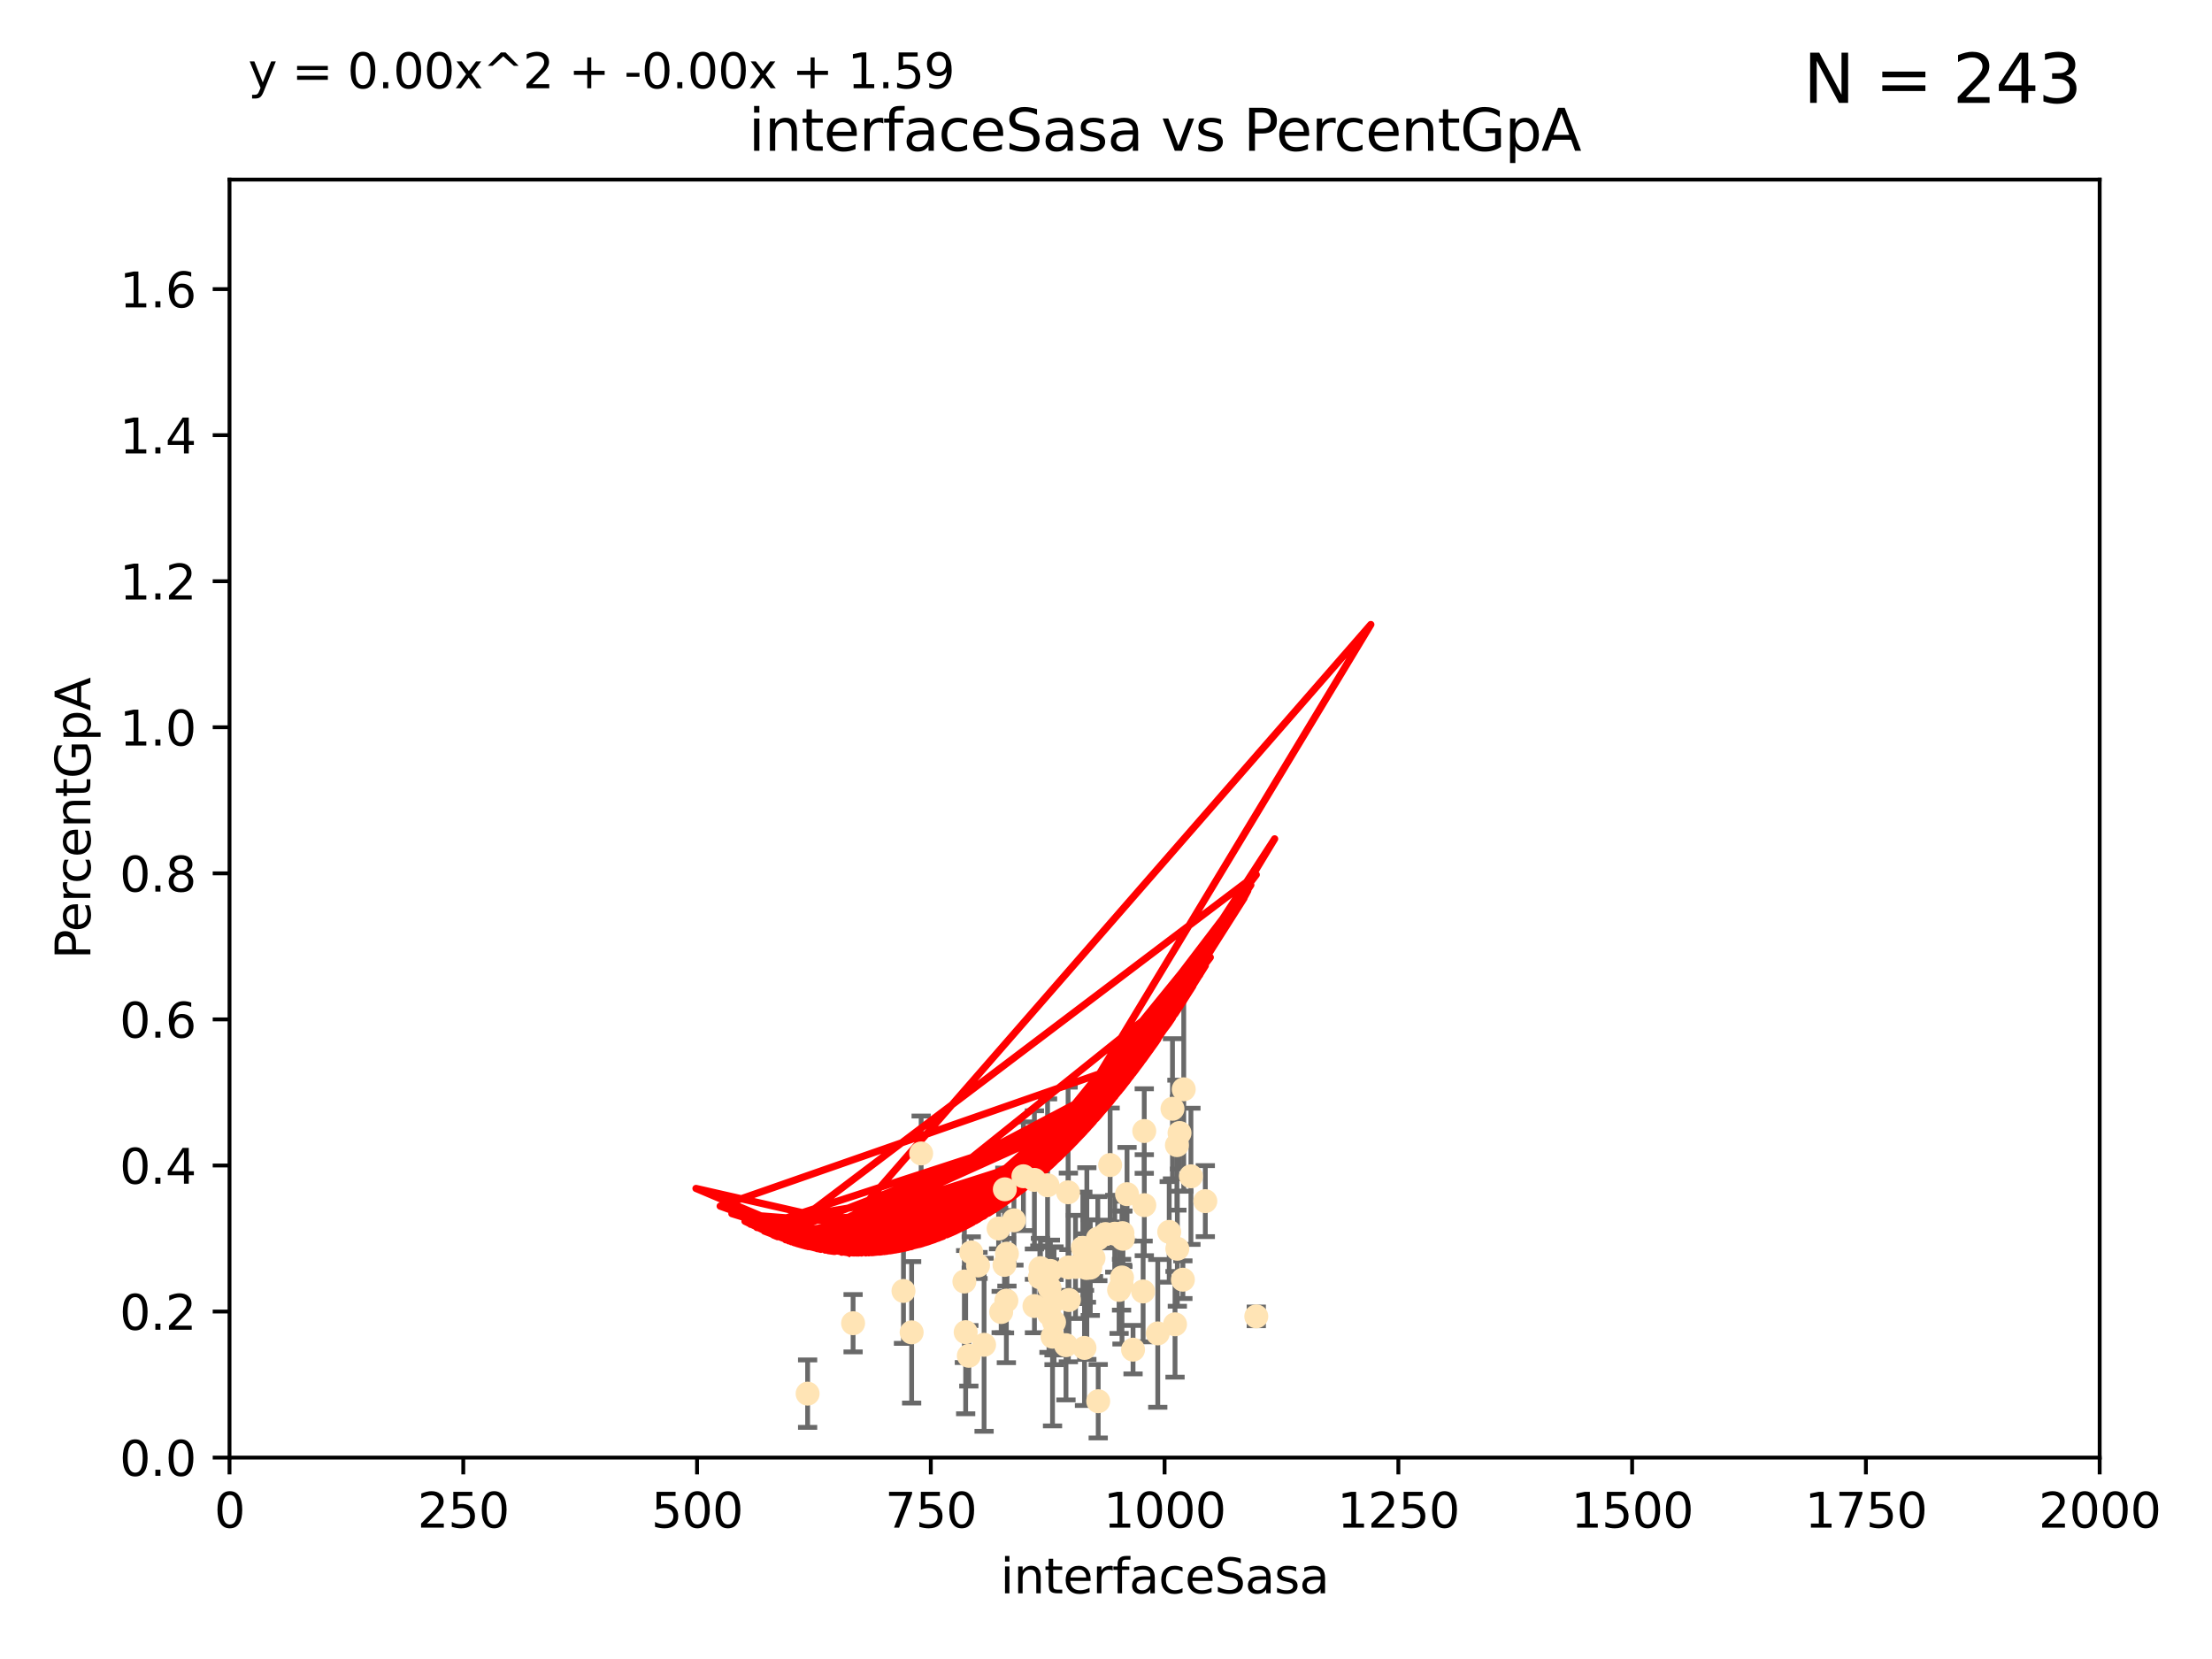 <?xml version="1.0" encoding="utf-8" standalone="no"?>
<!DOCTYPE svg PUBLIC "-//W3C//DTD SVG 1.1//EN"
  "http://www.w3.org/Graphics/SVG/1.1/DTD/svg11.dtd">
<svg xmlns:xlink="http://www.w3.org/1999/xlink" width="460.8pt" height="345.6pt" viewBox="0 0 460.8 345.6" xmlns="http://www.w3.org/2000/svg" version="1.1">
 <defs>
  <style type="text/css">*{stroke-linejoin: round; stroke-linecap: butt}</style>
 </defs>
 <g id="figure_1">
  <g id="patch_1">
   <path d="M 0 345.6 
L 460.8 345.6 
L 460.8 0 
L 0 0 
z
" style="fill: #ffffff"/>
  </g>
  <g id="axes_1">
   <g id="patch_2">
    <path d="M 47.81 303.64 
L 437.4 303.64 
L 437.4 37.411 
L 47.81 37.411 
z
" style="fill: #ffffff"/>
   </g>
   <g id="PathCollection_1">
    <defs>
     <path id="m69d896c1e4" d="M 0 1.118 
C 0.297 1.118 0.581 1 0.791 0.791 
C 1 0.581 1.118 0.297 1.118 0 
C 1.118 -0.297 1 -0.581 0.791 -0.791 
C 0.581 -1 0.297 -1.118 0 -1.118 
C -0.297 -1.118 -0.581 -1 -0.791 -0.791 
C -1 -0.581 -1.118 -0.297 -1.118 0 
C -1.118 0.297 -1 0.581 -0.791 0.791 
C -0.581 1 -0.297 1.118 0 1.118 
z
" style="stroke: #ffe4b5"/>
    </defs>
    <g clip-path="url(#pabbaed856c)">
     <use xlink:href="#m69d896c1e4" x="245.718" y="236.024" style="fill: #ffe4b5; stroke: #ffe4b5"/>
     <use xlink:href="#m69d896c1e4" x="245.174" y="238.556" style="fill: #ffe4b5; stroke: #ffe4b5"/>
     <use xlink:href="#m69d896c1e4" x="215.495" y="272.073" style="fill: #ffe4b5; stroke: #ffe4b5"/>
     <use xlink:href="#m69d896c1e4" x="225.576" y="259.945" style="fill: #ffe4b5; stroke: #ffe4b5"/>
     <use xlink:href="#m69d896c1e4" x="233.829" y="256.883" style="fill: #ffe4b5; stroke: #ffe4b5"/>
     <use xlink:href="#m69d896c1e4" x="219.261" y="278.454" style="fill: #ffe4b5; stroke: #ffe4b5"/>
     <use xlink:href="#m69d896c1e4" x="233.732" y="266.121" style="fill: #ffe4b5; stroke: #ffe4b5"/>
     <use xlink:href="#m69d896c1e4" x="218.641" y="268.294" style="fill: #ffe4b5; stroke: #ffe4b5"/>
     <use xlink:href="#m69d896c1e4" x="243.569" y="256.619" style="fill: #ffe4b5; stroke: #ffe4b5"/>
     <use xlink:href="#m69d896c1e4" x="222.506" y="248.374" style="fill: #ffe4b5; stroke: #ffe4b5"/>
     <use xlink:href="#m69d896c1e4" x="211.22" y="254.217" style="fill: #ffe4b5; stroke: #ffe4b5"/>
     <use xlink:href="#m69d896c1e4" x="245.26" y="260.133" style="fill: #ffe4b5; stroke: #ffe4b5"/>
     <use xlink:href="#m69d896c1e4" x="234.782" y="248.766" style="fill: #ffe4b5; stroke: #ffe4b5"/>
     <use xlink:href="#m69d896c1e4" x="200.897" y="266.966" style="fill: #ffe4b5; stroke: #ffe4b5"/>
     <use xlink:href="#m69d896c1e4" x="215.488" y="245.794" style="fill: #ffe4b5; stroke: #ffe4b5"/>
     <use xlink:href="#m69d896c1e4" x="225.921" y="280.798" style="fill: #ffe4b5; stroke: #ffe4b5"/>
     <use xlink:href="#m69d896c1e4" x="209.644" y="270.942" style="fill: #ffe4b5; stroke: #ffe4b5"/>
     <use xlink:href="#m69d896c1e4" x="209.763" y="261.159" style="fill: #ffe4b5; stroke: #ffe4b5"/>
     <use xlink:href="#m69d896c1e4" x="222.066" y="280.225" style="fill: #ffe4b5; stroke: #ffe4b5"/>
     <use xlink:href="#m69d896c1e4" x="222.677" y="270.815" style="fill: #ffe4b5; stroke: #ffe4b5"/>
     <use xlink:href="#m69d896c1e4" x="251.09" y="250.219" style="fill: #ffe4b5; stroke: #ffe4b5"/>
     <use xlink:href="#m69d896c1e4" x="244.781" y="275.875" style="fill: #ffe4b5; stroke: #ffe4b5"/>
     <use xlink:href="#m69d896c1e4" x="218.819" y="264.76" style="fill: #ffe4b5; stroke: #ffe4b5"/>
     <use xlink:href="#m69d896c1e4" x="230.304" y="257.072" style="fill: #ffe4b5; stroke: #ffe4b5"/>
     <use xlink:href="#m69d896c1e4" x="188.212" y="268.929" style="fill: #ffe4b5; stroke: #ffe4b5"/>
     <use xlink:href="#m69d896c1e4" x="189.913" y="277.551" style="fill: #ffe4b5; stroke: #ffe4b5"/>
     <use xlink:href="#m69d896c1e4" x="248.092" y="245.048" style="fill: #ffe4b5; stroke: #ffe4b5"/>
     <use xlink:href="#m69d896c1e4" x="238.37" y="235.615" style="fill: #ffe4b5; stroke: #ffe4b5"/>
     <use xlink:href="#m69d896c1e4" x="201.168" y="277.511" style="fill: #ffe4b5; stroke: #ffe4b5"/>
     <use xlink:href="#m69d896c1e4" x="227.125" y="264.074" style="fill: #ffe4b5; stroke: #ffe4b5"/>
     <use xlink:href="#m69d896c1e4" x="244.251" y="230.974" style="fill: #ffe4b5; stroke: #ffe4b5"/>
     <use xlink:href="#m69d896c1e4" x="203.738" y="263.623" style="fill: #ffe4b5; stroke: #ffe4b5"/>
     <use xlink:href="#m69d896c1e4" x="246.594" y="226.92" style="fill: #ffe4b5; stroke: #ffe4b5"/>
     <use xlink:href="#m69d896c1e4" x="208.563" y="273.317" style="fill: #ffe4b5; stroke: #ffe4b5"/>
     <use xlink:href="#m69d896c1e4" x="226.326" y="264.148" style="fill: #ffe4b5; stroke: #ffe4b5"/>
     <use xlink:href="#m69d896c1e4" x="222.561" y="264.031" style="fill: #ffe4b5; stroke: #ffe4b5"/>
     <use xlink:href="#m69d896c1e4" x="233.642" y="267.635" style="fill: #ffe4b5; stroke: #ffe4b5"/>
     <use xlink:href="#m69d896c1e4" x="219.574" y="270.997" style="fill: #ffe4b5; stroke: #ffe4b5"/>
     <use xlink:href="#m69d896c1e4" x="224.047" y="263.927" style="fill: #ffe4b5; stroke: #ffe4b5"/>
     <use xlink:href="#m69d896c1e4" x="168.242" y="290.323" style="fill: #ffe4b5; stroke: #ffe4b5"/>
     <use xlink:href="#m69d896c1e4" x="236.035" y="281.157" style="fill: #ffe4b5; stroke: #ffe4b5"/>
     <use xlink:href="#m69d896c1e4" x="246.417" y="266.582" style="fill: #ffe4b5; stroke: #ffe4b5"/>
     <use xlink:href="#m69d896c1e4" x="216.625" y="266.085" style="fill: #ffe4b5; stroke: #ffe4b5"/>
     <use xlink:href="#m69d896c1e4" x="238.134" y="269.032" style="fill: #ffe4b5; stroke: #ffe4b5"/>
     <use xlink:href="#m69d896c1e4" x="233.126" y="268.709" style="fill: #ffe4b5; stroke: #ffe4b5"/>
     <use xlink:href="#m69d896c1e4" x="227.801" y="262.072" style="fill: #ffe4b5; stroke: #ffe4b5"/>
     <use xlink:href="#m69d896c1e4" x="228.693" y="258.03" style="fill: #ffe4b5; stroke: #ffe4b5"/>
     <use xlink:href="#m69d896c1e4" x="216.746" y="264.173" style="fill: #ffe4b5; stroke: #ffe4b5"/>
     <use xlink:href="#m69d896c1e4" x="202.329" y="260.898" style="fill: #ffe4b5; stroke: #ffe4b5"/>
     <use xlink:href="#m69d896c1e4" x="232.224" y="257.002" style="fill: #ffe4b5; stroke: #ffe4b5"/>
     <use xlink:href="#m69d896c1e4" x="233.923" y="258.061" style="fill: #ffe4b5; stroke: #ffe4b5"/>
     <use xlink:href="#m69d896c1e4" x="228.778" y="291.9" style="fill: #ffe4b5; stroke: #ffe4b5"/>
     <use xlink:href="#m69d896c1e4" x="209.328" y="247.753" style="fill: #ffe4b5; stroke: #ffe4b5"/>
     <use xlink:href="#m69d896c1e4" x="208.029" y="255.921" style="fill: #ffe4b5; stroke: #ffe4b5"/>
     <use xlink:href="#m69d896c1e4" x="177.715" y="275.649" style="fill: #ffe4b5; stroke: #ffe4b5"/>
     <use xlink:href="#m69d896c1e4" x="218.522" y="273.715" style="fill: #ffe4b5; stroke: #ffe4b5"/>
     <use xlink:href="#m69d896c1e4" x="209.256" y="263.501" style="fill: #ffe4b5; stroke: #ffe4b5"/>
     <use xlink:href="#m69d896c1e4" x="205.002" y="280.144" style="fill: #ffe4b5; stroke: #ffe4b5"/>
     <use xlink:href="#m69d896c1e4" x="226.41" y="263.219" style="fill: #ffe4b5; stroke: #ffe4b5"/>
     <use xlink:href="#m69d896c1e4" x="218.226" y="246.911" style="fill: #ffe4b5; stroke: #ffe4b5"/>
     <use xlink:href="#m69d896c1e4" x="191.894" y="240.283" style="fill: #ffe4b5; stroke: #ffe4b5"/>
     <use xlink:href="#m69d896c1e4" x="219.576" y="275.418" style="fill: #ffe4b5; stroke: #ffe4b5"/>
     <use xlink:href="#m69d896c1e4" x="261.707" y="274.226" style="fill: #ffe4b5; stroke: #ffe4b5"/>
     <use xlink:href="#m69d896c1e4" x="238.38" y="251.06" style="fill: #ffe4b5; stroke: #ffe4b5"/>
     <use xlink:href="#m69d896c1e4" x="231.26" y="242.696" style="fill: #ffe4b5; stroke: #ffe4b5"/>
     <use xlink:href="#m69d896c1e4" x="213.195" y="245.033" style="fill: #ffe4b5; stroke: #ffe4b5"/>
     <use xlink:href="#m69d896c1e4" x="241.185" y="277.773" style="fill: #ffe4b5; stroke: #ffe4b5"/>
     <use xlink:href="#m69d896c1e4" x="201.825" y="282.435" style="fill: #ffe4b5; stroke: #ffe4b5"/>
    </g>
   </g>
   <g id="matplotlib.axis_1">
    <g id="xtick_1">
     <g id="line2d_1">
      <defs>
       <path id="ma0f940f33a" d="M 0 0 
L 0 3.5 
" style="stroke: #000000; stroke-width: 0.8"/>
      </defs>
      <g>
       <use xlink:href="#ma0f940f33a" x="47.81" y="303.64" style="stroke: #000000; stroke-width: 0.8"/>
      </g>
     </g>
     <g id="text_1">
      <!-- 0 -->
      <g transform="translate(44.629 318.238)scale(0.1 -0.1)">
       <defs>
        <path id="DejaVuSans-30" d="M 2034 4250 
Q 1547 4250 1301 3770 
Q 1056 3291 1056 2328 
Q 1056 1369 1301 889 
Q 1547 409 2034 409 
Q 2525 409 2770 889 
Q 3016 1369 3016 2328 
Q 3016 3291 2770 3770 
Q 2525 4250 2034 4250 
z
M 2034 4750 
Q 2819 4750 3233 4129 
Q 3647 3509 3647 2328 
Q 3647 1150 3233 529 
Q 2819 -91 2034 -91 
Q 1250 -91 836 529 
Q 422 1150 422 2328 
Q 422 3509 836 4129 
Q 1250 4750 2034 4750 
z
" transform="scale(0.016)"/>
       </defs>
       <use xlink:href="#DejaVuSans-30"/>
      </g>
     </g>
    </g>
    <g id="xtick_2">
     <g id="line2d_2">
      <g>
       <use xlink:href="#ma0f940f33a" x="96.509" y="303.64" style="stroke: #000000; stroke-width: 0.8"/>
      </g>
     </g>
     <g id="text_2">
      <!-- 250 -->
      <g transform="translate(86.965 318.238)scale(0.1 -0.1)">
       <defs>
        <path id="DejaVuSans-32" d="M 1228 531 
L 3431 531 
L 3431 0 
L 469 0 
L 469 531 
Q 828 903 1448 1529 
Q 2069 2156 2228 2338 
Q 2531 2678 2651 2914 
Q 2772 3150 2772 3378 
Q 2772 3750 2511 3984 
Q 2250 4219 1831 4219 
Q 1534 4219 1204 4116 
Q 875 4013 500 3803 
L 500 4441 
Q 881 4594 1212 4672 
Q 1544 4750 1819 4750 
Q 2544 4750 2975 4387 
Q 3406 4025 3406 3419 
Q 3406 3131 3298 2873 
Q 3191 2616 2906 2266 
Q 2828 2175 2409 1742 
Q 1991 1309 1228 531 
z
" transform="scale(0.016)"/>
        <path id="DejaVuSans-35" d="M 691 4666 
L 3169 4666 
L 3169 4134 
L 1269 4134 
L 1269 2991 
Q 1406 3038 1543 3061 
Q 1681 3084 1819 3084 
Q 2600 3084 3056 2656 
Q 3513 2228 3513 1497 
Q 3513 744 3044 326 
Q 2575 -91 1722 -91 
Q 1428 -91 1123 -41 
Q 819 9 494 109 
L 494 744 
Q 775 591 1075 516 
Q 1375 441 1709 441 
Q 2250 441 2565 725 
Q 2881 1009 2881 1497 
Q 2881 1984 2565 2268 
Q 2250 2553 1709 2553 
Q 1456 2553 1204 2497 
Q 953 2441 691 2322 
L 691 4666 
z
" transform="scale(0.016)"/>
       </defs>
       <use xlink:href="#DejaVuSans-32"/>
       <use xlink:href="#DejaVuSans-35" x="63.623"/>
       <use xlink:href="#DejaVuSans-30" x="127.246"/>
      </g>
     </g>
    </g>
    <g id="xtick_3">
     <g id="line2d_3">
      <g>
       <use xlink:href="#ma0f940f33a" x="145.208" y="303.64" style="stroke: #000000; stroke-width: 0.8"/>
      </g>
     </g>
     <g id="text_3">
      <!-- 500 -->
      <g transform="translate(135.664 318.238)scale(0.1 -0.1)">
       <use xlink:href="#DejaVuSans-35"/>
       <use xlink:href="#DejaVuSans-30" x="63.623"/>
       <use xlink:href="#DejaVuSans-30" x="127.246"/>
      </g>
     </g>
    </g>
    <g id="xtick_4">
     <g id="line2d_4">
      <g>
       <use xlink:href="#ma0f940f33a" x="193.906" y="303.64" style="stroke: #000000; stroke-width: 0.8"/>
      </g>
     </g>
     <g id="text_4">
      <!-- 750 -->
      <g transform="translate(184.363 318.238)scale(0.1 -0.1)">
       <defs>
        <path id="DejaVuSans-37" d="M 525 4666 
L 3525 4666 
L 3525 4397 
L 1831 0 
L 1172 0 
L 2766 4134 
L 525 4134 
L 525 4666 
z
" transform="scale(0.016)"/>
       </defs>
       <use xlink:href="#DejaVuSans-37"/>
       <use xlink:href="#DejaVuSans-35" x="63.623"/>
       <use xlink:href="#DejaVuSans-30" x="127.246"/>
      </g>
     </g>
    </g>
    <g id="xtick_5">
     <g id="line2d_5">
      <g>
       <use xlink:href="#ma0f940f33a" x="242.605" y="303.64" style="stroke: #000000; stroke-width: 0.8"/>
      </g>
     </g>
     <g id="text_5">
      <!-- 1000 -->
      <g transform="translate(229.88 318.238)scale(0.1 -0.1)">
       <defs>
        <path id="DejaVuSans-31" d="M 794 531 
L 1825 531 
L 1825 4091 
L 703 3866 
L 703 4441 
L 1819 4666 
L 2450 4666 
L 2450 531 
L 3481 531 
L 3481 0 
L 794 0 
L 794 531 
z
" transform="scale(0.016)"/>
       </defs>
       <use xlink:href="#DejaVuSans-31"/>
       <use xlink:href="#DejaVuSans-30" x="63.623"/>
       <use xlink:href="#DejaVuSans-30" x="127.246"/>
       <use xlink:href="#DejaVuSans-30" x="190.869"/>
      </g>
     </g>
    </g>
    <g id="xtick_6">
     <g id="line2d_6">
      <g>
       <use xlink:href="#ma0f940f33a" x="291.304" y="303.64" style="stroke: #000000; stroke-width: 0.8"/>
      </g>
     </g>
     <g id="text_6">
      <!-- 1250 -->
      <g transform="translate(278.579 318.238)scale(0.1 -0.1)">
       <use xlink:href="#DejaVuSans-31"/>
       <use xlink:href="#DejaVuSans-32" x="63.623"/>
       <use xlink:href="#DejaVuSans-35" x="127.246"/>
       <use xlink:href="#DejaVuSans-30" x="190.869"/>
      </g>
     </g>
    </g>
    <g id="xtick_7">
     <g id="line2d_7">
      <g>
       <use xlink:href="#ma0f940f33a" x="340.002" y="303.64" style="stroke: #000000; stroke-width: 0.8"/>
      </g>
     </g>
     <g id="text_7">
      <!-- 1500 -->
      <g transform="translate(327.277 318.238)scale(0.1 -0.1)">
       <use xlink:href="#DejaVuSans-31"/>
       <use xlink:href="#DejaVuSans-35" x="63.623"/>
       <use xlink:href="#DejaVuSans-30" x="127.246"/>
       <use xlink:href="#DejaVuSans-30" x="190.869"/>
      </g>
     </g>
    </g>
    <g id="xtick_8">
     <g id="line2d_8">
      <g>
       <use xlink:href="#ma0f940f33a" x="388.701" y="303.64" style="stroke: #000000; stroke-width: 0.8"/>
      </g>
     </g>
     <g id="text_8">
      <!-- 1750 -->
      <g transform="translate(375.976 318.238)scale(0.1 -0.1)">
       <use xlink:href="#DejaVuSans-31"/>
       <use xlink:href="#DejaVuSans-37" x="63.623"/>
       <use xlink:href="#DejaVuSans-35" x="127.246"/>
       <use xlink:href="#DejaVuSans-30" x="190.869"/>
      </g>
     </g>
    </g>
    <g id="xtick_9">
     <g id="line2d_9">
      <g>
       <use xlink:href="#ma0f940f33a" x="437.4" y="303.64" style="stroke: #000000; stroke-width: 0.8"/>
      </g>
     </g>
     <g id="text_9">
      <!-- 2000 -->
      <g transform="translate(424.675 318.238)scale(0.1 -0.1)">
       <use xlink:href="#DejaVuSans-32"/>
       <use xlink:href="#DejaVuSans-30" x="63.623"/>
       <use xlink:href="#DejaVuSans-30" x="127.246"/>
       <use xlink:href="#DejaVuSans-30" x="190.869"/>
      </g>
     </g>
    </g>
    <g id="text_10">
     <!-- interfaceSasa -->
     <g transform="translate(208.398 331.917)scale(0.1 -0.1)">
      <defs>
       <path id="DejaVuSans-69" d="M 603 3500 
L 1178 3500 
L 1178 0 
L 603 0 
L 603 3500 
z
M 603 4863 
L 1178 4863 
L 1178 4134 
L 603 4134 
L 603 4863 
z
" transform="scale(0.016)"/>
       <path id="DejaVuSans-6e" d="M 3513 2113 
L 3513 0 
L 2938 0 
L 2938 2094 
Q 2938 2591 2744 2837 
Q 2550 3084 2163 3084 
Q 1697 3084 1428 2787 
Q 1159 2491 1159 1978 
L 1159 0 
L 581 0 
L 581 3500 
L 1159 3500 
L 1159 2956 
Q 1366 3272 1645 3428 
Q 1925 3584 2291 3584 
Q 2894 3584 3203 3211 
Q 3513 2838 3513 2113 
z
" transform="scale(0.016)"/>
       <path id="DejaVuSans-74" d="M 1172 4494 
L 1172 3500 
L 2356 3500 
L 2356 3053 
L 1172 3053 
L 1172 1153 
Q 1172 725 1289 603 
Q 1406 481 1766 481 
L 2356 481 
L 2356 0 
L 1766 0 
Q 1100 0 847 248 
Q 594 497 594 1153 
L 594 3053 
L 172 3053 
L 172 3500 
L 594 3500 
L 594 4494 
L 1172 4494 
z
" transform="scale(0.016)"/>
       <path id="DejaVuSans-65" d="M 3597 1894 
L 3597 1613 
L 953 1613 
Q 991 1019 1311 708 
Q 1631 397 2203 397 
Q 2534 397 2845 478 
Q 3156 559 3463 722 
L 3463 178 
Q 3153 47 2828 -22 
Q 2503 -91 2169 -91 
Q 1331 -91 842 396 
Q 353 884 353 1716 
Q 353 2575 817 3079 
Q 1281 3584 2069 3584 
Q 2775 3584 3186 3129 
Q 3597 2675 3597 1894 
z
M 3022 2063 
Q 3016 2534 2758 2815 
Q 2500 3097 2075 3097 
Q 1594 3097 1305 2825 
Q 1016 2553 972 2059 
L 3022 2063 
z
" transform="scale(0.016)"/>
       <path id="DejaVuSans-72" d="M 2631 2963 
Q 2534 3019 2420 3045 
Q 2306 3072 2169 3072 
Q 1681 3072 1420 2755 
Q 1159 2438 1159 1844 
L 1159 0 
L 581 0 
L 581 3500 
L 1159 3500 
L 1159 2956 
Q 1341 3275 1631 3429 
Q 1922 3584 2338 3584 
Q 2397 3584 2469 3576 
Q 2541 3569 2628 3553 
L 2631 2963 
z
" transform="scale(0.016)"/>
       <path id="DejaVuSans-66" d="M 2375 4863 
L 2375 4384 
L 1825 4384 
Q 1516 4384 1395 4259 
Q 1275 4134 1275 3809 
L 1275 3500 
L 2222 3500 
L 2222 3053 
L 1275 3053 
L 1275 0 
L 697 0 
L 697 3053 
L 147 3053 
L 147 3500 
L 697 3500 
L 697 3744 
Q 697 4328 969 4595 
Q 1241 4863 1831 4863 
L 2375 4863 
z
" transform="scale(0.016)"/>
       <path id="DejaVuSans-61" d="M 2194 1759 
Q 1497 1759 1228 1600 
Q 959 1441 959 1056 
Q 959 750 1161 570 
Q 1363 391 1709 391 
Q 2188 391 2477 730 
Q 2766 1069 2766 1631 
L 2766 1759 
L 2194 1759 
z
M 3341 1997 
L 3341 0 
L 2766 0 
L 2766 531 
Q 2569 213 2275 61 
Q 1981 -91 1556 -91 
Q 1019 -91 701 211 
Q 384 513 384 1019 
Q 384 1609 779 1909 
Q 1175 2209 1959 2209 
L 2766 2209 
L 2766 2266 
Q 2766 2663 2505 2880 
Q 2244 3097 1772 3097 
Q 1472 3097 1187 3025 
Q 903 2953 641 2809 
L 641 3341 
Q 956 3463 1253 3523 
Q 1550 3584 1831 3584 
Q 2591 3584 2966 3190 
Q 3341 2797 3341 1997 
z
" transform="scale(0.016)"/>
       <path id="DejaVuSans-63" d="M 3122 3366 
L 3122 2828 
Q 2878 2963 2633 3030 
Q 2388 3097 2138 3097 
Q 1578 3097 1268 2742 
Q 959 2388 959 1747 
Q 959 1106 1268 751 
Q 1578 397 2138 397 
Q 2388 397 2633 464 
Q 2878 531 3122 666 
L 3122 134 
Q 2881 22 2623 -34 
Q 2366 -91 2075 -91 
Q 1284 -91 818 406 
Q 353 903 353 1747 
Q 353 2603 823 3093 
Q 1294 3584 2113 3584 
Q 2378 3584 2631 3529 
Q 2884 3475 3122 3366 
z
" transform="scale(0.016)"/>
       <path id="DejaVuSans-53" d="M 3425 4513 
L 3425 3897 
Q 3066 4069 2747 4153 
Q 2428 4238 2131 4238 
Q 1616 4238 1336 4038 
Q 1056 3838 1056 3469 
Q 1056 3159 1242 3001 
Q 1428 2844 1947 2747 
L 2328 2669 
Q 3034 2534 3370 2195 
Q 3706 1856 3706 1288 
Q 3706 609 3251 259 
Q 2797 -91 1919 -91 
Q 1588 -91 1214 -16 
Q 841 59 441 206 
L 441 856 
Q 825 641 1194 531 
Q 1563 422 1919 422 
Q 2459 422 2753 634 
Q 3047 847 3047 1241 
Q 3047 1584 2836 1778 
Q 2625 1972 2144 2069 
L 1759 2144 
Q 1053 2284 737 2584 
Q 422 2884 422 3419 
Q 422 4038 858 4394 
Q 1294 4750 2059 4750 
Q 2388 4750 2728 4690 
Q 3069 4631 3425 4513 
z
" transform="scale(0.016)"/>
       <path id="DejaVuSans-73" d="M 2834 3397 
L 2834 2853 
Q 2591 2978 2328 3040 
Q 2066 3103 1784 3103 
Q 1356 3103 1142 2972 
Q 928 2841 928 2578 
Q 928 2378 1081 2264 
Q 1234 2150 1697 2047 
L 1894 2003 
Q 2506 1872 2764 1633 
Q 3022 1394 3022 966 
Q 3022 478 2636 193 
Q 2250 -91 1575 -91 
Q 1294 -91 989 -36 
Q 684 19 347 128 
L 347 722 
Q 666 556 975 473 
Q 1284 391 1588 391 
Q 1994 391 2212 530 
Q 2431 669 2431 922 
Q 2431 1156 2273 1281 
Q 2116 1406 1581 1522 
L 1381 1569 
Q 847 1681 609 1914 
Q 372 2147 372 2553 
Q 372 3047 722 3315 
Q 1072 3584 1716 3584 
Q 2034 3584 2315 3537 
Q 2597 3491 2834 3397 
z
" transform="scale(0.016)"/>
      </defs>
      <use xlink:href="#DejaVuSans-69"/>
      <use xlink:href="#DejaVuSans-6e" x="27.783"/>
      <use xlink:href="#DejaVuSans-74" x="91.162"/>
      <use xlink:href="#DejaVuSans-65" x="130.371"/>
      <use xlink:href="#DejaVuSans-72" x="191.895"/>
      <use xlink:href="#DejaVuSans-66" x="233.008"/>
      <use xlink:href="#DejaVuSans-61" x="268.213"/>
      <use xlink:href="#DejaVuSans-63" x="329.492"/>
      <use xlink:href="#DejaVuSans-65" x="384.473"/>
      <use xlink:href="#DejaVuSans-53" x="445.996"/>
      <use xlink:href="#DejaVuSans-61" x="509.473"/>
      <use xlink:href="#DejaVuSans-73" x="570.752"/>
      <use xlink:href="#DejaVuSans-61" x="622.852"/>
     </g>
    </g>
   </g>
   <g id="matplotlib.axis_2">
    <g id="ytick_1">
     <g id="line2d_10">
      <defs>
       <path id="m3043d93ed6" d="M 0 0 
L -3.5 0 
" style="stroke: #000000; stroke-width: 0.8"/>
      </defs>
      <g>
       <use xlink:href="#m3043d93ed6" x="47.81" y="303.64" style="stroke: #000000; stroke-width: 0.8"/>
      </g>
     </g>
     <g id="text_11">
      <!-- 0.0 -->
      <g transform="translate(24.907 307.439)scale(0.1 -0.1)">
       <defs>
        <path id="DejaVuSans-2e" d="M 684 794 
L 1344 794 
L 1344 0 
L 684 0 
L 684 794 
z
" transform="scale(0.016)"/>
       </defs>
       <use xlink:href="#DejaVuSans-30"/>
       <use xlink:href="#DejaVuSans-2e" x="63.623"/>
       <use xlink:href="#DejaVuSans-30" x="95.41"/>
      </g>
     </g>
    </g>
    <g id="ytick_2">
     <g id="line2d_11">
      <g>
       <use xlink:href="#m3043d93ed6" x="47.81" y="273.214" style="stroke: #000000; stroke-width: 0.8"/>
      </g>
     </g>
     <g id="text_12">
      <!-- 0.2 -->
      <g transform="translate(24.907 277.013)scale(0.1 -0.1)">
       <use xlink:href="#DejaVuSans-30"/>
       <use xlink:href="#DejaVuSans-2e" x="63.623"/>
       <use xlink:href="#DejaVuSans-32" x="95.41"/>
      </g>
     </g>
    </g>
    <g id="ytick_3">
     <g id="line2d_12">
      <g>
       <use xlink:href="#m3043d93ed6" x="47.81" y="242.788" style="stroke: #000000; stroke-width: 0.8"/>
      </g>
     </g>
     <g id="text_13">
      <!-- 0.4 -->
      <g transform="translate(24.907 246.587)scale(0.1 -0.1)">
       <defs>
        <path id="DejaVuSans-34" d="M 2419 4116 
L 825 1625 
L 2419 1625 
L 2419 4116 
z
M 2253 4666 
L 3047 4666 
L 3047 1625 
L 3713 1625 
L 3713 1100 
L 3047 1100 
L 3047 0 
L 2419 0 
L 2419 1100 
L 313 1100 
L 313 1709 
L 2253 4666 
z
" transform="scale(0.016)"/>
       </defs>
       <use xlink:href="#DejaVuSans-30"/>
       <use xlink:href="#DejaVuSans-2e" x="63.623"/>
       <use xlink:href="#DejaVuSans-34" x="95.41"/>
      </g>
     </g>
    </g>
    <g id="ytick_4">
     <g id="line2d_13">
      <g>
       <use xlink:href="#m3043d93ed6" x="47.81" y="212.362" style="stroke: #000000; stroke-width: 0.8"/>
      </g>
     </g>
     <g id="text_14">
      <!-- 0.6 -->
      <g transform="translate(24.907 216.161)scale(0.1 -0.1)">
       <defs>
        <path id="DejaVuSans-36" d="M 2113 2584 
Q 1688 2584 1439 2293 
Q 1191 2003 1191 1497 
Q 1191 994 1439 701 
Q 1688 409 2113 409 
Q 2538 409 2786 701 
Q 3034 994 3034 1497 
Q 3034 2003 2786 2293 
Q 2538 2584 2113 2584 
z
M 3366 4563 
L 3366 3988 
Q 3128 4100 2886 4159 
Q 2644 4219 2406 4219 
Q 1781 4219 1451 3797 
Q 1122 3375 1075 2522 
Q 1259 2794 1537 2939 
Q 1816 3084 2150 3084 
Q 2853 3084 3261 2657 
Q 3669 2231 3669 1497 
Q 3669 778 3244 343 
Q 2819 -91 2113 -91 
Q 1303 -91 875 529 
Q 447 1150 447 2328 
Q 447 3434 972 4092 
Q 1497 4750 2381 4750 
Q 2619 4750 2861 4703 
Q 3103 4656 3366 4563 
z
" transform="scale(0.016)"/>
       </defs>
       <use xlink:href="#DejaVuSans-30"/>
       <use xlink:href="#DejaVuSans-2e" x="63.623"/>
       <use xlink:href="#DejaVuSans-36" x="95.41"/>
      </g>
     </g>
    </g>
    <g id="ytick_5">
     <g id="line2d_14">
      <g>
       <use xlink:href="#m3043d93ed6" x="47.81" y="181.935" style="stroke: #000000; stroke-width: 0.8"/>
      </g>
     </g>
     <g id="text_15">
      <!-- 0.8 -->
      <g transform="translate(24.907 185.735)scale(0.1 -0.1)">
       <defs>
        <path id="DejaVuSans-38" d="M 2034 2216 
Q 1584 2216 1326 1975 
Q 1069 1734 1069 1313 
Q 1069 891 1326 650 
Q 1584 409 2034 409 
Q 2484 409 2743 651 
Q 3003 894 3003 1313 
Q 3003 1734 2745 1975 
Q 2488 2216 2034 2216 
z
M 1403 2484 
Q 997 2584 770 2862 
Q 544 3141 544 3541 
Q 544 4100 942 4425 
Q 1341 4750 2034 4750 
Q 2731 4750 3128 4425 
Q 3525 4100 3525 3541 
Q 3525 3141 3298 2862 
Q 3072 2584 2669 2484 
Q 3125 2378 3379 2068 
Q 3634 1759 3634 1313 
Q 3634 634 3220 271 
Q 2806 -91 2034 -91 
Q 1263 -91 848 271 
Q 434 634 434 1313 
Q 434 1759 690 2068 
Q 947 2378 1403 2484 
z
M 1172 3481 
Q 1172 3119 1398 2916 
Q 1625 2713 2034 2713 
Q 2441 2713 2670 2916 
Q 2900 3119 2900 3481 
Q 2900 3844 2670 4047 
Q 2441 4250 2034 4250 
Q 1625 4250 1398 4047 
Q 1172 3844 1172 3481 
z
" transform="scale(0.016)"/>
       </defs>
       <use xlink:href="#DejaVuSans-30"/>
       <use xlink:href="#DejaVuSans-2e" x="63.623"/>
       <use xlink:href="#DejaVuSans-38" x="95.41"/>
      </g>
     </g>
    </g>
    <g id="ytick_6">
     <g id="line2d_15">
      <g>
       <use xlink:href="#m3043d93ed6" x="47.81" y="151.509" style="stroke: #000000; stroke-width: 0.8"/>
      </g>
     </g>
     <g id="text_16">
      <!-- 1.0 -->
      <g transform="translate(24.907 155.308)scale(0.1 -0.1)">
       <use xlink:href="#DejaVuSans-31"/>
       <use xlink:href="#DejaVuSans-2e" x="63.623"/>
       <use xlink:href="#DejaVuSans-30" x="95.41"/>
      </g>
     </g>
    </g>
    <g id="ytick_7">
     <g id="line2d_16">
      <g>
       <use xlink:href="#m3043d93ed6" x="47.81" y="121.083" style="stroke: #000000; stroke-width: 0.8"/>
      </g>
     </g>
     <g id="text_17">
      <!-- 1.2 -->
      <g transform="translate(24.907 124.882)scale(0.1 -0.1)">
       <use xlink:href="#DejaVuSans-31"/>
       <use xlink:href="#DejaVuSans-2e" x="63.623"/>
       <use xlink:href="#DejaVuSans-32" x="95.41"/>
      </g>
     </g>
    </g>
    <g id="ytick_8">
     <g id="line2d_17">
      <g>
       <use xlink:href="#m3043d93ed6" x="47.81" y="90.657" style="stroke: #000000; stroke-width: 0.8"/>
      </g>
     </g>
     <g id="text_18">
      <!-- 1.4 -->
      <g transform="translate(24.907 94.456)scale(0.1 -0.1)">
       <use xlink:href="#DejaVuSans-31"/>
       <use xlink:href="#DejaVuSans-2e" x="63.623"/>
       <use xlink:href="#DejaVuSans-34" x="95.41"/>
      </g>
     </g>
    </g>
    <g id="ytick_9">
     <g id="line2d_18">
      <g>
       <use xlink:href="#m3043d93ed6" x="47.81" y="60.231" style="stroke: #000000; stroke-width: 0.8"/>
      </g>
     </g>
     <g id="text_19">
      <!-- 1.6 -->
      <g transform="translate(24.907 64.03)scale(0.1 -0.1)">
       <use xlink:href="#DejaVuSans-31"/>
       <use xlink:href="#DejaVuSans-2e" x="63.623"/>
       <use xlink:href="#DejaVuSans-36" x="95.41"/>
      </g>
     </g>
    </g>
    <g id="text_20">
     <!-- PercentGpA -->
     <g transform="translate(18.827 199.802)rotate(-90)scale(0.1 -0.1)">
      <defs>
       <path id="DejaVuSans-50" d="M 1259 4147 
L 1259 2394 
L 2053 2394 
Q 2494 2394 2734 2622 
Q 2975 2850 2975 3272 
Q 2975 3691 2734 3919 
Q 2494 4147 2053 4147 
L 1259 4147 
z
M 628 4666 
L 2053 4666 
Q 2838 4666 3239 4311 
Q 3641 3956 3641 3272 
Q 3641 2581 3239 2228 
Q 2838 1875 2053 1875 
L 1259 1875 
L 1259 0 
L 628 0 
L 628 4666 
z
" transform="scale(0.016)"/>
       <path id="DejaVuSans-47" d="M 3809 666 
L 3809 1919 
L 2778 1919 
L 2778 2438 
L 4434 2438 
L 4434 434 
Q 4069 175 3628 42 
Q 3188 -91 2688 -91 
Q 1594 -91 976 548 
Q 359 1188 359 2328 
Q 359 3472 976 4111 
Q 1594 4750 2688 4750 
Q 3144 4750 3555 4637 
Q 3966 4525 4313 4306 
L 4313 3634 
Q 3963 3931 3569 4081 
Q 3175 4231 2741 4231 
Q 1884 4231 1454 3753 
Q 1025 3275 1025 2328 
Q 1025 1384 1454 906 
Q 1884 428 2741 428 
Q 3075 428 3337 486 
Q 3600 544 3809 666 
z
" transform="scale(0.016)"/>
       <path id="DejaVuSans-70" d="M 1159 525 
L 1159 -1331 
L 581 -1331 
L 581 3500 
L 1159 3500 
L 1159 2969 
Q 1341 3281 1617 3432 
Q 1894 3584 2278 3584 
Q 2916 3584 3314 3078 
Q 3713 2572 3713 1747 
Q 3713 922 3314 415 
Q 2916 -91 2278 -91 
Q 1894 -91 1617 61 
Q 1341 213 1159 525 
z
M 3116 1747 
Q 3116 2381 2855 2742 
Q 2594 3103 2138 3103 
Q 1681 3103 1420 2742 
Q 1159 2381 1159 1747 
Q 1159 1113 1420 752 
Q 1681 391 2138 391 
Q 2594 391 2855 752 
Q 3116 1113 3116 1747 
z
" transform="scale(0.016)"/>
       <path id="DejaVuSans-41" d="M 2188 4044 
L 1331 1722 
L 3047 1722 
L 2188 4044 
z
M 1831 4666 
L 2547 4666 
L 4325 0 
L 3669 0 
L 3244 1197 
L 1141 1197 
L 716 0 
L 50 0 
L 1831 4666 
z
" transform="scale(0.016)"/>
      </defs>
      <use xlink:href="#DejaVuSans-50"/>
      <use xlink:href="#DejaVuSans-65" x="56.678"/>
      <use xlink:href="#DejaVuSans-72" x="118.201"/>
      <use xlink:href="#DejaVuSans-63" x="157.064"/>
      <use xlink:href="#DejaVuSans-65" x="212.045"/>
      <use xlink:href="#DejaVuSans-6e" x="273.568"/>
      <use xlink:href="#DejaVuSans-74" x="336.947"/>
      <use xlink:href="#DejaVuSans-47" x="376.156"/>
      <use xlink:href="#DejaVuSans-70" x="453.646"/>
      <use xlink:href="#DejaVuSans-41" x="517.123"/>
     </g>
    </g>
   </g>
   <g id="LineCollection_1">
    <path d="M 245.718 243.516 
L 245.718 228.533 
" clip-path="url(#pabbaed856c)" style="fill: none; stroke: #696969"/>
    <path d="M 245.174 252.097 
L 245.174 225.016 
" clip-path="url(#pabbaed856c)" style="fill: none; stroke: #696969"/>
    <path d="M 215.495 277.635 
L 215.495 266.511 
" clip-path="url(#pabbaed856c)" style="fill: none; stroke: #696969"/>
    <path d="M 225.576 271.552 
L 225.576 248.339 
" clip-path="url(#pabbaed856c)" style="fill: none; stroke: #696969"/>
    <path d="M 233.829 263.541 
L 233.829 250.225 
" clip-path="url(#pabbaed856c)" style="fill: none; stroke: #696969"/>
    <path d="M 219.261 297.045 
L 219.261 259.864 
" clip-path="url(#pabbaed856c)" style="fill: none; stroke: #696969"/>
    <path d="M 233.732 279.981 
L 233.732 252.261 
" clip-path="url(#pabbaed856c)" style="fill: none; stroke: #696969"/>
    <path d="M 218.641 274.133 
L 218.641 262.455 
" clip-path="url(#pabbaed856c)" style="fill: none; stroke: #696969"/>
    <path d="M 243.569 267.094 
L 243.569 246.145 
" clip-path="url(#pabbaed856c)" style="fill: none; stroke: #696969"/>
    <path d="M 222.506 270.281 
L 222.506 226.467 
" clip-path="url(#pabbaed856c)" style="fill: none; stroke: #696969"/>
    <path d="M 211.22 263.55 
L 211.22 244.884 
" clip-path="url(#pabbaed856c)" style="fill: none; stroke: #696969"/>
    <path d="M 245.26 272.111 
L 245.26 248.155 
" clip-path="url(#pabbaed856c)" style="fill: none; stroke: #696969"/>
    <path d="M 234.782 258.504 
L 234.782 239.028 
" clip-path="url(#pabbaed856c)" style="fill: none; stroke: #696969"/>
    <path d="M 200.897 283.841 
L 200.897 250.092 
" clip-path="url(#pabbaed856c)" style="fill: none; stroke: #696969"/>
    <path d="M 215.488 260.183 
L 215.488 231.405 
" clip-path="url(#pabbaed856c)" style="fill: none; stroke: #696969"/>
    <path d="M 225.921 292.789 
L 225.921 268.808 
" clip-path="url(#pabbaed856c)" style="fill: none; stroke: #696969"/>
    <path d="M 209.644 283.871 
L 209.644 258.013 
" clip-path="url(#pabbaed856c)" style="fill: none; stroke: #696969"/>
    <path d="M 209.763 267.909 
L 209.763 254.41 
" clip-path="url(#pabbaed856c)" style="fill: none; stroke: #696969"/>
    <path d="M 222.066 291.627 
L 222.066 268.824 
" clip-path="url(#pabbaed856c)" style="fill: none; stroke: #696969"/>
    <path d="M 222.677 281.314 
L 222.677 260.317 
" clip-path="url(#pabbaed856c)" style="fill: none; stroke: #696969"/>
    <path d="M 251.09 257.613 
L 251.09 242.825 
" clip-path="url(#pabbaed856c)" style="fill: none; stroke: #696969"/>
    <path d="M 244.781 286.882 
L 244.781 264.868 
" clip-path="url(#pabbaed856c)" style="fill: none; stroke: #696969"/>
    <path d="M 218.819 271.181 
L 218.819 258.34 
" clip-path="url(#pabbaed856c)" style="fill: none; stroke: #696969"/>
    <path d="M 230.304 259.961 
L 230.304 254.182 
" clip-path="url(#pabbaed856c)" style="fill: none; stroke: #696969"/>
    <path d="M 188.212 279.846 
L 188.212 258.013 
" clip-path="url(#pabbaed856c)" style="fill: none; stroke: #696969"/>
    <path d="M 189.913 292.284 
L 189.913 262.817 
" clip-path="url(#pabbaed856c)" style="fill: none; stroke: #696969"/>
    <path d="M 248.092 259.236 
L 248.092 230.86 
" clip-path="url(#pabbaed856c)" style="fill: none; stroke: #696969"/>
    <path d="M 238.37 244.419 
L 238.37 226.811 
" clip-path="url(#pabbaed856c)" style="fill: none; stroke: #696969"/>
    <path d="M 201.168 294.511 
L 201.168 260.511 
" clip-path="url(#pabbaed856c)" style="fill: none; stroke: #696969"/>
    <path d="M 227.125 274.032 
L 227.125 254.116 
" clip-path="url(#pabbaed856c)" style="fill: none; stroke: #696969"/>
    <path d="M 244.251 245.568 
L 244.251 216.38 
" clip-path="url(#pabbaed856c)" style="fill: none; stroke: #696969"/>
    <path d="M 203.738 266.339 
L 203.738 260.907 
" clip-path="url(#pabbaed856c)" style="fill: none; stroke: #696969"/>
    <path d="M 246.594 248.148 
L 246.594 205.692 
" clip-path="url(#pabbaed856c)" style="fill: none; stroke: #696969"/>
    <path d="M 208.563 277.619 
L 208.563 269.015 
" clip-path="url(#pabbaed856c)" style="fill: none; stroke: #696969"/>
    <path d="M 226.326 271.276 
L 226.326 257.019 
" clip-path="url(#pabbaed856c)" style="fill: none; stroke: #696969"/>
    <path d="M 222.561 283.684 
L 222.561 244.378 
" clip-path="url(#pabbaed856c)" style="fill: none; stroke: #696969"/>
    <path d="M 233.642 272.919 
L 233.642 262.35 
" clip-path="url(#pabbaed856c)" style="fill: none; stroke: #696969"/>
    <path d="M 219.574 282.258 
L 219.574 259.736 
" clip-path="url(#pabbaed856c)" style="fill: none; stroke: #696969"/>
    <path d="M 224.047 274.67 
L 224.047 253.184 
" clip-path="url(#pabbaed856c)" style="fill: none; stroke: #696969"/>
    <path d="M 168.242 297.345 
L 168.242 283.301 
" clip-path="url(#pabbaed856c)" style="fill: none; stroke: #696969"/>
    <path d="M 236.035 286.202 
L 236.035 276.111 
" clip-path="url(#pabbaed856c)" style="fill: none; stroke: #696969"/>
    <path d="M 246.417 270.509 
L 246.417 262.655 
" clip-path="url(#pabbaed856c)" style="fill: none; stroke: #696969"/>
    <path d="M 216.625 272.611 
L 216.625 259.558 
" clip-path="url(#pabbaed856c)" style="fill: none; stroke: #696969"/>
    <path d="M 238.134 279.528 
L 238.134 258.535 
" clip-path="url(#pabbaed856c)" style="fill: none; stroke: #696969"/>
    <path d="M 233.126 277.781 
L 233.126 259.637 
" clip-path="url(#pabbaed856c)" style="fill: none; stroke: #696969"/>
    <path d="M 227.801 265.923 
L 227.801 258.22 
" clip-path="url(#pabbaed856c)" style="fill: none; stroke: #696969"/>
    <path d="M 228.693 266.785 
L 228.693 249.275 
" clip-path="url(#pabbaed856c)" style="fill: none; stroke: #696969"/>
    <path d="M 216.746 270.37 
L 216.746 257.976 
" clip-path="url(#pabbaed856c)" style="fill: none; stroke: #696969"/>
    <path d="M 202.329 264.148 
L 202.329 257.647 
" clip-path="url(#pabbaed856c)" style="fill: none; stroke: #696969"/>
    <path d="M 232.224 265.006 
L 232.224 248.999 
" clip-path="url(#pabbaed856c)" style="fill: none; stroke: #696969"/>
    <path d="M 233.923 263.837 
L 233.923 252.286 
" clip-path="url(#pabbaed856c)" style="fill: none; stroke: #696969"/>
    <path d="M 228.778 299.55 
L 228.778 284.25 
" clip-path="url(#pabbaed856c)" style="fill: none; stroke: #696969"/>
    <path d="M 209.328 252.169 
L 209.328 243.336 
" clip-path="url(#pabbaed856c)" style="fill: none; stroke: #696969"/>
    <path d="M 208.029 260.159 
L 208.029 251.682 
" clip-path="url(#pabbaed856c)" style="fill: none; stroke: #696969"/>
    <path d="M 177.715 281.622 
L 177.715 269.676 
" clip-path="url(#pabbaed856c)" style="fill: none; stroke: #696969"/>
    <path d="M 218.522 281.728 
L 218.522 265.702 
" clip-path="url(#pabbaed856c)" style="fill: none; stroke: #696969"/>
    <path d="M 209.256 277.668 
L 209.256 249.333 
" clip-path="url(#pabbaed856c)" style="fill: none; stroke: #696969"/>
    <path d="M 205.002 298.166 
L 205.002 262.122 
" clip-path="url(#pabbaed856c)" style="fill: none; stroke: #696969"/>
    <path d="M 226.41 283.184 
L 226.41 243.254 
" clip-path="url(#pabbaed856c)" style="fill: none; stroke: #696969"/>
    <path d="M 218.226 264.899 
L 218.226 228.924 
" clip-path="url(#pabbaed856c)" style="fill: none; stroke: #696969"/>
    <path d="M 191.894 248.079 
L 191.894 232.487 
" clip-path="url(#pabbaed856c)" style="fill: none; stroke: #696969"/>
    <path d="M 219.576 284.282 
L 219.576 266.555 
" clip-path="url(#pabbaed856c)" style="fill: none; stroke: #696969"/>
    <path d="M 261.707 276.177 
L 261.707 272.275 
" clip-path="url(#pabbaed856c)" style="fill: none; stroke: #696969"/>
    <path d="M 238.38 261.58 
L 238.38 240.54 
" clip-path="url(#pabbaed856c)" style="fill: none; stroke: #696969"/>
    <path d="M 231.26 254.567 
L 231.26 230.825 
" clip-path="url(#pabbaed856c)" style="fill: none; stroke: #696969"/>
    <path d="M 213.195 256.351 
L 213.195 233.715 
" clip-path="url(#pabbaed856c)" style="fill: none; stroke: #696969"/>
    <path d="M 241.185 293.163 
L 241.185 262.382 
" clip-path="url(#pabbaed856c)" style="fill: none; stroke: #696969"/>
    <path d="M 201.825 288.743 
L 201.825 276.127 
" clip-path="url(#pabbaed856c)" style="fill: none; stroke: #696969"/>
   </g>
   <g id="line2d_19">
    <defs>
     <path id="m35a579c88d" d="M 2 0 
L -2 -0 
" style="stroke: #696969"/>
    </defs>
    <g clip-path="url(#pabbaed856c)">
     <use xlink:href="#m35a579c88d" x="245.718" y="243.516" style="fill: #696969; stroke: #696969"/>
     <use xlink:href="#m35a579c88d" x="245.174" y="252.097" style="fill: #696969; stroke: #696969"/>
     <use xlink:href="#m35a579c88d" x="215.495" y="277.635" style="fill: #696969; stroke: #696969"/>
     <use xlink:href="#m35a579c88d" x="225.576" y="271.552" style="fill: #696969; stroke: #696969"/>
     <use xlink:href="#m35a579c88d" x="233.829" y="263.541" style="fill: #696969; stroke: #696969"/>
     <use xlink:href="#m35a579c88d" x="219.261" y="297.045" style="fill: #696969; stroke: #696969"/>
     <use xlink:href="#m35a579c88d" x="233.732" y="279.981" style="fill: #696969; stroke: #696969"/>
     <use xlink:href="#m35a579c88d" x="218.641" y="274.133" style="fill: #696969; stroke: #696969"/>
     <use xlink:href="#m35a579c88d" x="243.569" y="267.094" style="fill: #696969; stroke: #696969"/>
     <use xlink:href="#m35a579c88d" x="222.506" y="270.281" style="fill: #696969; stroke: #696969"/>
     <use xlink:href="#m35a579c88d" x="211.22" y="263.55" style="fill: #696969; stroke: #696969"/>
     <use xlink:href="#m35a579c88d" x="245.26" y="272.111" style="fill: #696969; stroke: #696969"/>
     <use xlink:href="#m35a579c88d" x="234.782" y="258.504" style="fill: #696969; stroke: #696969"/>
     <use xlink:href="#m35a579c88d" x="200.897" y="283.841" style="fill: #696969; stroke: #696969"/>
     <use xlink:href="#m35a579c88d" x="215.488" y="260.183" style="fill: #696969; stroke: #696969"/>
     <use xlink:href="#m35a579c88d" x="225.921" y="292.789" style="fill: #696969; stroke: #696969"/>
     <use xlink:href="#m35a579c88d" x="209.644" y="283.871" style="fill: #696969; stroke: #696969"/>
     <use xlink:href="#m35a579c88d" x="209.763" y="267.909" style="fill: #696969; stroke: #696969"/>
     <use xlink:href="#m35a579c88d" x="222.066" y="291.627" style="fill: #696969; stroke: #696969"/>
     <use xlink:href="#m35a579c88d" x="222.677" y="281.314" style="fill: #696969; stroke: #696969"/>
     <use xlink:href="#m35a579c88d" x="251.09" y="257.613" style="fill: #696969; stroke: #696969"/>
     <use xlink:href="#m35a579c88d" x="244.781" y="286.882" style="fill: #696969; stroke: #696969"/>
     <use xlink:href="#m35a579c88d" x="218.819" y="271.181" style="fill: #696969; stroke: #696969"/>
     <use xlink:href="#m35a579c88d" x="230.304" y="259.961" style="fill: #696969; stroke: #696969"/>
     <use xlink:href="#m35a579c88d" x="188.212" y="279.846" style="fill: #696969; stroke: #696969"/>
     <use xlink:href="#m35a579c88d" x="189.913" y="292.284" style="fill: #696969; stroke: #696969"/>
     <use xlink:href="#m35a579c88d" x="248.092" y="259.236" style="fill: #696969; stroke: #696969"/>
     <use xlink:href="#m35a579c88d" x="238.37" y="244.419" style="fill: #696969; stroke: #696969"/>
     <use xlink:href="#m35a579c88d" x="201.168" y="294.511" style="fill: #696969; stroke: #696969"/>
     <use xlink:href="#m35a579c88d" x="227.125" y="274.032" style="fill: #696969; stroke: #696969"/>
     <use xlink:href="#m35a579c88d" x="244.251" y="245.568" style="fill: #696969; stroke: #696969"/>
     <use xlink:href="#m35a579c88d" x="203.738" y="266.339" style="fill: #696969; stroke: #696969"/>
     <use xlink:href="#m35a579c88d" x="246.594" y="248.148" style="fill: #696969; stroke: #696969"/>
     <use xlink:href="#m35a579c88d" x="208.563" y="277.619" style="fill: #696969; stroke: #696969"/>
     <use xlink:href="#m35a579c88d" x="226.326" y="271.276" style="fill: #696969; stroke: #696969"/>
     <use xlink:href="#m35a579c88d" x="222.561" y="283.684" style="fill: #696969; stroke: #696969"/>
     <use xlink:href="#m35a579c88d" x="233.642" y="272.919" style="fill: #696969; stroke: #696969"/>
     <use xlink:href="#m35a579c88d" x="219.574" y="282.258" style="fill: #696969; stroke: #696969"/>
     <use xlink:href="#m35a579c88d" x="224.047" y="274.67" style="fill: #696969; stroke: #696969"/>
     <use xlink:href="#m35a579c88d" x="168.242" y="297.345" style="fill: #696969; stroke: #696969"/>
     <use xlink:href="#m35a579c88d" x="236.035" y="286.202" style="fill: #696969; stroke: #696969"/>
     <use xlink:href="#m35a579c88d" x="246.417" y="270.509" style="fill: #696969; stroke: #696969"/>
     <use xlink:href="#m35a579c88d" x="216.625" y="272.611" style="fill: #696969; stroke: #696969"/>
     <use xlink:href="#m35a579c88d" x="238.134" y="279.528" style="fill: #696969; stroke: #696969"/>
     <use xlink:href="#m35a579c88d" x="233.126" y="277.781" style="fill: #696969; stroke: #696969"/>
     <use xlink:href="#m35a579c88d" x="227.801" y="265.923" style="fill: #696969; stroke: #696969"/>
     <use xlink:href="#m35a579c88d" x="228.693" y="266.785" style="fill: #696969; stroke: #696969"/>
     <use xlink:href="#m35a579c88d" x="216.746" y="270.37" style="fill: #696969; stroke: #696969"/>
     <use xlink:href="#m35a579c88d" x="202.329" y="264.148" style="fill: #696969; stroke: #696969"/>
     <use xlink:href="#m35a579c88d" x="232.224" y="265.006" style="fill: #696969; stroke: #696969"/>
     <use xlink:href="#m35a579c88d" x="233.923" y="263.837" style="fill: #696969; stroke: #696969"/>
     <use xlink:href="#m35a579c88d" x="228.778" y="299.55" style="fill: #696969; stroke: #696969"/>
     <use xlink:href="#m35a579c88d" x="209.328" y="252.169" style="fill: #696969; stroke: #696969"/>
     <use xlink:href="#m35a579c88d" x="208.029" y="260.159" style="fill: #696969; stroke: #696969"/>
     <use xlink:href="#m35a579c88d" x="177.715" y="281.622" style="fill: #696969; stroke: #696969"/>
     <use xlink:href="#m35a579c88d" x="218.522" y="281.728" style="fill: #696969; stroke: #696969"/>
     <use xlink:href="#m35a579c88d" x="209.256" y="277.668" style="fill: #696969; stroke: #696969"/>
     <use xlink:href="#m35a579c88d" x="205.002" y="298.166" style="fill: #696969; stroke: #696969"/>
     <use xlink:href="#m35a579c88d" x="226.41" y="283.184" style="fill: #696969; stroke: #696969"/>
     <use xlink:href="#m35a579c88d" x="218.226" y="264.899" style="fill: #696969; stroke: #696969"/>
     <use xlink:href="#m35a579c88d" x="191.894" y="248.079" style="fill: #696969; stroke: #696969"/>
     <use xlink:href="#m35a579c88d" x="219.576" y="284.282" style="fill: #696969; stroke: #696969"/>
     <use xlink:href="#m35a579c88d" x="261.707" y="276.177" style="fill: #696969; stroke: #696969"/>
     <use xlink:href="#m35a579c88d" x="238.38" y="261.58" style="fill: #696969; stroke: #696969"/>
     <use xlink:href="#m35a579c88d" x="231.26" y="254.567" style="fill: #696969; stroke: #696969"/>
     <use xlink:href="#m35a579c88d" x="213.195" y="256.351" style="fill: #696969; stroke: #696969"/>
     <use xlink:href="#m35a579c88d" x="241.185" y="293.163" style="fill: #696969; stroke: #696969"/>
     <use xlink:href="#m35a579c88d" x="201.825" y="288.743" style="fill: #696969; stroke: #696969"/>
    </g>
   </g>
   <g id="line2d_20">
    <g clip-path="url(#pabbaed856c)">
     <use xlink:href="#m35a579c88d" x="245.718" y="228.533" style="fill: #696969; stroke: #696969"/>
     <use xlink:href="#m35a579c88d" x="245.174" y="225.016" style="fill: #696969; stroke: #696969"/>
     <use xlink:href="#m35a579c88d" x="215.495" y="266.511" style="fill: #696969; stroke: #696969"/>
     <use xlink:href="#m35a579c88d" x="225.576" y="248.339" style="fill: #696969; stroke: #696969"/>
     <use xlink:href="#m35a579c88d" x="233.829" y="250.225" style="fill: #696969; stroke: #696969"/>
     <use xlink:href="#m35a579c88d" x="219.261" y="259.864" style="fill: #696969; stroke: #696969"/>
     <use xlink:href="#m35a579c88d" x="233.732" y="252.261" style="fill: #696969; stroke: #696969"/>
     <use xlink:href="#m35a579c88d" x="218.641" y="262.455" style="fill: #696969; stroke: #696969"/>
     <use xlink:href="#m35a579c88d" x="243.569" y="246.145" style="fill: #696969; stroke: #696969"/>
     <use xlink:href="#m35a579c88d" x="222.506" y="226.467" style="fill: #696969; stroke: #696969"/>
     <use xlink:href="#m35a579c88d" x="211.22" y="244.884" style="fill: #696969; stroke: #696969"/>
     <use xlink:href="#m35a579c88d" x="245.26" y="248.155" style="fill: #696969; stroke: #696969"/>
     <use xlink:href="#m35a579c88d" x="234.782" y="239.028" style="fill: #696969; stroke: #696969"/>
     <use xlink:href="#m35a579c88d" x="200.897" y="250.092" style="fill: #696969; stroke: #696969"/>
     <use xlink:href="#m35a579c88d" x="215.488" y="231.405" style="fill: #696969; stroke: #696969"/>
     <use xlink:href="#m35a579c88d" x="225.921" y="268.808" style="fill: #696969; stroke: #696969"/>
     <use xlink:href="#m35a579c88d" x="209.644" y="258.013" style="fill: #696969; stroke: #696969"/>
     <use xlink:href="#m35a579c88d" x="209.763" y="254.41" style="fill: #696969; stroke: #696969"/>
     <use xlink:href="#m35a579c88d" x="222.066" y="268.824" style="fill: #696969; stroke: #696969"/>
     <use xlink:href="#m35a579c88d" x="222.677" y="260.317" style="fill: #696969; stroke: #696969"/>
     <use xlink:href="#m35a579c88d" x="251.09" y="242.825" style="fill: #696969; stroke: #696969"/>
     <use xlink:href="#m35a579c88d" x="244.781" y="264.868" style="fill: #696969; stroke: #696969"/>
     <use xlink:href="#m35a579c88d" x="218.819" y="258.34" style="fill: #696969; stroke: #696969"/>
     <use xlink:href="#m35a579c88d" x="230.304" y="254.182" style="fill: #696969; stroke: #696969"/>
     <use xlink:href="#m35a579c88d" x="188.212" y="258.013" style="fill: #696969; stroke: #696969"/>
     <use xlink:href="#m35a579c88d" x="189.913" y="262.817" style="fill: #696969; stroke: #696969"/>
     <use xlink:href="#m35a579c88d" x="248.092" y="230.86" style="fill: #696969; stroke: #696969"/>
     <use xlink:href="#m35a579c88d" x="238.37" y="226.811" style="fill: #696969; stroke: #696969"/>
     <use xlink:href="#m35a579c88d" x="201.168" y="260.511" style="fill: #696969; stroke: #696969"/>
     <use xlink:href="#m35a579c88d" x="227.125" y="254.116" style="fill: #696969; stroke: #696969"/>
     <use xlink:href="#m35a579c88d" x="244.251" y="216.38" style="fill: #696969; stroke: #696969"/>
     <use xlink:href="#m35a579c88d" x="203.738" y="260.907" style="fill: #696969; stroke: #696969"/>
     <use xlink:href="#m35a579c88d" x="246.594" y="205.692" style="fill: #696969; stroke: #696969"/>
     <use xlink:href="#m35a579c88d" x="208.563" y="269.015" style="fill: #696969; stroke: #696969"/>
     <use xlink:href="#m35a579c88d" x="226.326" y="257.019" style="fill: #696969; stroke: #696969"/>
     <use xlink:href="#m35a579c88d" x="222.561" y="244.378" style="fill: #696969; stroke: #696969"/>
     <use xlink:href="#m35a579c88d" x="233.642" y="262.35" style="fill: #696969; stroke: #696969"/>
     <use xlink:href="#m35a579c88d" x="219.574" y="259.736" style="fill: #696969; stroke: #696969"/>
     <use xlink:href="#m35a579c88d" x="224.047" y="253.184" style="fill: #696969; stroke: #696969"/>
     <use xlink:href="#m35a579c88d" x="168.242" y="283.301" style="fill: #696969; stroke: #696969"/>
     <use xlink:href="#m35a579c88d" x="236.035" y="276.111" style="fill: #696969; stroke: #696969"/>
     <use xlink:href="#m35a579c88d" x="246.417" y="262.655" style="fill: #696969; stroke: #696969"/>
     <use xlink:href="#m35a579c88d" x="216.625" y="259.558" style="fill: #696969; stroke: #696969"/>
     <use xlink:href="#m35a579c88d" x="238.134" y="258.535" style="fill: #696969; stroke: #696969"/>
     <use xlink:href="#m35a579c88d" x="233.126" y="259.637" style="fill: #696969; stroke: #696969"/>
     <use xlink:href="#m35a579c88d" x="227.801" y="258.22" style="fill: #696969; stroke: #696969"/>
     <use xlink:href="#m35a579c88d" x="228.693" y="249.275" style="fill: #696969; stroke: #696969"/>
     <use xlink:href="#m35a579c88d" x="216.746" y="257.976" style="fill: #696969; stroke: #696969"/>
     <use xlink:href="#m35a579c88d" x="202.329" y="257.647" style="fill: #696969; stroke: #696969"/>
     <use xlink:href="#m35a579c88d" x="232.224" y="248.999" style="fill: #696969; stroke: #696969"/>
     <use xlink:href="#m35a579c88d" x="233.923" y="252.286" style="fill: #696969; stroke: #696969"/>
     <use xlink:href="#m35a579c88d" x="228.778" y="284.25" style="fill: #696969; stroke: #696969"/>
     <use xlink:href="#m35a579c88d" x="209.328" y="243.336" style="fill: #696969; stroke: #696969"/>
     <use xlink:href="#m35a579c88d" x="208.029" y="251.682" style="fill: #696969; stroke: #696969"/>
     <use xlink:href="#m35a579c88d" x="177.715" y="269.676" style="fill: #696969; stroke: #696969"/>
     <use xlink:href="#m35a579c88d" x="218.522" y="265.702" style="fill: #696969; stroke: #696969"/>
     <use xlink:href="#m35a579c88d" x="209.256" y="249.333" style="fill: #696969; stroke: #696969"/>
     <use xlink:href="#m35a579c88d" x="205.002" y="262.122" style="fill: #696969; stroke: #696969"/>
     <use xlink:href="#m35a579c88d" x="226.41" y="243.254" style="fill: #696969; stroke: #696969"/>
     <use xlink:href="#m35a579c88d" x="218.226" y="228.924" style="fill: #696969; stroke: #696969"/>
     <use xlink:href="#m35a579c88d" x="191.894" y="232.487" style="fill: #696969; stroke: #696969"/>
     <use xlink:href="#m35a579c88d" x="219.576" y="266.555" style="fill: #696969; stroke: #696969"/>
     <use xlink:href="#m35a579c88d" x="261.707" y="272.275" style="fill: #696969; stroke: #696969"/>
     <use xlink:href="#m35a579c88d" x="238.38" y="240.54" style="fill: #696969; stroke: #696969"/>
     <use xlink:href="#m35a579c88d" x="231.26" y="230.825" style="fill: #696969; stroke: #696969"/>
     <use xlink:href="#m35a579c88d" x="213.195" y="233.715" style="fill: #696969; stroke: #696969"/>
     <use xlink:href="#m35a579c88d" x="241.185" y="262.382" style="fill: #696969; stroke: #696969"/>
     <use xlink:href="#m35a579c88d" x="201.825" y="276.127" style="fill: #696969; stroke: #696969"/>
    </g>
   </g>
   <g id="line2d_21">
    <path d="M 258.839 187.59 
L 235.526 224.257 
L 265.53 174.746 
L 225.86 235.777 
L 259.065 187.173 
L 259.932 185.563 
L 216.635 244.759 
L 163.676 258.274 
L 222.161 239.614 
L 238.226 220.653 
L 245.718 209.772 
L 236.422 223.08 
L 226.558 235.018 
L 245.174 210.605 
L 248.492 205.414 
L 223.897 237.853 
L 215.495 245.732 
L 225.446 236.223 
L 230.29 230.765 
L 200.86 255.561 
L 217.42 244.071 
L 225.576 236.083 
L 233.829 226.435 
L 219.261 242.402 
L 233.732 226.558 
L 237.649 221.437 
L 259.72 185.959 
L 204.848 253.373 
L 245.901 209.49 
L 218.641 242.972 
L 171.91 260.427 
L 285.569 130.096 
L 215.957 245.341 
L 194.641 258.239 
L 191.75 259.18 
L 243.569 213.025 
L 222.506 239.27 
L 184.761 260.657 
L 211.22 249.115 
L 245.26 210.474 
L 234.782 225.22 
L 228.364 233.001 
L 200.897 255.542 
L 215.488 245.738 
L 184.217 260.725 
L 225.921 235.711 
L 222.75 239.025 
L 215.692 245.566 
L 220.712 241.032 
L 194.683 258.224 
L 209.763 250.171 
L 222.677 239.098 
L 225.816 235.825 
L 251.09 201.171 
L 244.781 211.204 
L 212.558 248.101 
L 218.819 242.81 
L 230.304 230.749 
L 185.474 260.558 
L 188.212 260.069 
L 234.601 225.453 
L 189.913 259.678 
L 227.088 234.434 
L 248.092 206.053 
L 239.57 218.797 
L 227.208 234.3 
L 238.37 220.456 
L 201.168 255.405 
L 227.125 234.393 
L 260.569 184.369 
L 215.817 245.46 
L 244.251 212.005 
L 243.413 213.257 
L 228.658 232.665 
L 203.738 254.019 
L 227.082 234.44 
L 246.594 208.414 
L 208.563 251.005 
L 226.326 235.271 
L 198.716 256.585 
L 191.645 259.211 
L 222.561 239.215 
L 230.787 230.175 
L 214.405 246.635 
L 192.901 258.829 
L 233.642 226.671 
L 219.574 242.11 
L 210.3 249.787 
L 249.929 203.086 
L 177.658 261.002 
L 224.047 237.698 
L 236.683 222.733 
L 206.956 252.068 
L 216.319 245.031 
L 176.667 260.957 
L 167.932 259.583 
L 236.035 223.591 
L 246.417 208.69 
L 221.534 240.234 
L 216.625 244.767 
L 177.816 261.007 
L 192.044 259.093 
L 167.796 259.547 
L 165.965 259.03 
L 207.7 251.583 
L 205.913 252.726 
L 240.91 216.904 
L 238.134 220.778 
L 208.96 250.732 
L 203.216 254.313 
L 233.126 227.318 
L 202.602 254.65 
L 180.98 260.986 
L 227.801 233.638 
L 189.173 259.856 
L 228.693 232.625 
L 219.335 242.334 
L 201.959 254.995 
L 216.746 244.662 
L 207.055 252.004 
L 220.922 240.829 
L 168.33 259.684 
L 202.329 254.798 
L 232.224 228.435 
L 165.575 258.91 
L 233.923 226.317 
L 228.778 232.526 
L 157.663 255.712 
L 188.37 260.035 
L 208.21 251.243 
L 161.629 257.496 
L 230.047 231.053 
L 167.19 259.385 
L 209.328 250.477 
L 187.108 260.287 
L 192.12 259.071 
L 210.795 249.428 
L 215.088 246.072 
L 219.048 242.599 
L 227.619 233.841 
L 208.029 251.364 
L 177.715 261.004 
L 193.232 258.722 
L 196.479 257.541 
L 181.952 260.933 
L 170.217 260.113 
L 186.74 260.353 
L 212.449 248.186 
L 214.736 246.364 
L 179.464 261.025 
L 218.522 243.081 
L 164.297 258.491 
L 202.136 254.901 
L 186.504 260.394 
L 210.376 249.732 
L 161.159 257.304 
L 178.504 261.022 
L 161.418 257.41 
L 198.042 256.885 
L 213.074 247.699 
L 217.007 244.434 
L 178.87 261.025 
L 152.46 252.821 
L 199.053 256.431 
L 217.305 244.172 
L 184.57 260.682 
L 209.256 250.527 
L 214.299 246.721 
L 172.531 260.526 
L 173.84 260.705 
L 205.002 253.281 
L 226.41 235.18 
L 210.803 249.422 
L 183.193 260.833 
L 167.369 259.434 
L 207.476 251.731 
L 218.226 243.349 
L 208.411 251.108 
L 180.358 261.008 
L 221.493 240.274 
L 175.331 260.861 
L 197.502 257.118 
L 217.794 243.738 
L 197.648 257.056 
L 226.307 235.293 
L 173.457 260.657 
L 207.078 251.989 
L 191.894 259.138 
L 201.78 255.089 
L 178.03 261.013 
L 201.566 255.201 
L 189.718 259.726 
L 201.345 255.314 
L 216.173 245.156 
L 156.35 255.042 
L 208.062 251.342 
L 183.383 260.815 
L 208.352 251.147 
L 164.868 258.683 
L 207.838 251.492 
L 252.125 199.438 
L 219.576 242.108 
L 209.973 250.022 
L 225.767 235.878 
L 185.848 260.502 
L 181.57 260.956 
L 197.97 256.917 
L 208.769 250.864 
L 188.717 259.96 
L 183.389 260.814 
L 195.467 257.935 
L 184.211 260.725 
L 201.905 255.023 
L 198.301 256.771 
L 210.064 249.956 
L 261.707 182.213 
L 161.968 257.631 
L 155.189 254.416 
L 176.819 260.965 
L 150.025 251.254 
L 238.38 220.443 
L 231.26 229.607 
L 220.387 241.343 
L 177.966 261.011 
L 191.575 259.231 
L 165.382 258.849 
L 171 260.266 
L 213.195 247.604 
L 197.247 257.226 
L 241.185 216.511 
L 201.825 255.065 
L 198.833 256.532 
L 159.231 256.461 
L 166.16 259.089 
L 185.446 260.562 
L 177.179 260.983 
L 193.534 258.622 
L 144.987 247.575 
L 176.649 260.956 
L 176.649 260.956 
" clip-path="url(#pabbaed856c)" style="fill: none; stroke: #ff0000; stroke-width: 1.5; stroke-linecap: square"/>
   </g>
   <g id="line2d_22">
    <defs>
     <path id="m0b0846eb8c" d="M 0 2 
C 0.53 2 1.039 1.789 1.414 1.414 
C 1.789 1.039 2 0.53 2 0 
C 2 -0.53 1.789 -1.039 1.414 -1.414 
C 1.039 -1.789 0.53 -2 0 -2 
C -0.53 -2 -1.039 -1.789 -1.414 -1.414 
C -1.789 -1.039 -2 -0.53 -2 0 
C -2 0.53 -1.789 1.039 -1.414 1.414 
C -1.039 1.789 -0.53 2 0 2 
z
" style="stroke: #ffe4b5"/>
    </defs>
    <g clip-path="url(#pabbaed856c)">
     <use xlink:href="#m0b0846eb8c" x="245.718" y="236.024" style="fill: #ffe4b5; stroke: #ffe4b5"/>
     <use xlink:href="#m0b0846eb8c" x="245.174" y="238.556" style="fill: #ffe4b5; stroke: #ffe4b5"/>
     <use xlink:href="#m0b0846eb8c" x="215.495" y="272.073" style="fill: #ffe4b5; stroke: #ffe4b5"/>
     <use xlink:href="#m0b0846eb8c" x="225.576" y="259.945" style="fill: #ffe4b5; stroke: #ffe4b5"/>
     <use xlink:href="#m0b0846eb8c" x="233.829" y="256.883" style="fill: #ffe4b5; stroke: #ffe4b5"/>
     <use xlink:href="#m0b0846eb8c" x="219.261" y="278.454" style="fill: #ffe4b5; stroke: #ffe4b5"/>
     <use xlink:href="#m0b0846eb8c" x="233.732" y="266.121" style="fill: #ffe4b5; stroke: #ffe4b5"/>
     <use xlink:href="#m0b0846eb8c" x="218.641" y="268.294" style="fill: #ffe4b5; stroke: #ffe4b5"/>
     <use xlink:href="#m0b0846eb8c" x="243.569" y="256.619" style="fill: #ffe4b5; stroke: #ffe4b5"/>
     <use xlink:href="#m0b0846eb8c" x="222.506" y="248.374" style="fill: #ffe4b5; stroke: #ffe4b5"/>
     <use xlink:href="#m0b0846eb8c" x="211.22" y="254.217" style="fill: #ffe4b5; stroke: #ffe4b5"/>
     <use xlink:href="#m0b0846eb8c" x="245.26" y="260.133" style="fill: #ffe4b5; stroke: #ffe4b5"/>
     <use xlink:href="#m0b0846eb8c" x="234.782" y="248.766" style="fill: #ffe4b5; stroke: #ffe4b5"/>
     <use xlink:href="#m0b0846eb8c" x="200.897" y="266.966" style="fill: #ffe4b5; stroke: #ffe4b5"/>
     <use xlink:href="#m0b0846eb8c" x="215.488" y="245.794" style="fill: #ffe4b5; stroke: #ffe4b5"/>
     <use xlink:href="#m0b0846eb8c" x="225.921" y="280.798" style="fill: #ffe4b5; stroke: #ffe4b5"/>
     <use xlink:href="#m0b0846eb8c" x="209.644" y="270.942" style="fill: #ffe4b5; stroke: #ffe4b5"/>
     <use xlink:href="#m0b0846eb8c" x="209.763" y="261.159" style="fill: #ffe4b5; stroke: #ffe4b5"/>
     <use xlink:href="#m0b0846eb8c" x="222.066" y="280.225" style="fill: #ffe4b5; stroke: #ffe4b5"/>
     <use xlink:href="#m0b0846eb8c" x="222.677" y="270.815" style="fill: #ffe4b5; stroke: #ffe4b5"/>
     <use xlink:href="#m0b0846eb8c" x="251.09" y="250.219" style="fill: #ffe4b5; stroke: #ffe4b5"/>
     <use xlink:href="#m0b0846eb8c" x="244.781" y="275.875" style="fill: #ffe4b5; stroke: #ffe4b5"/>
     <use xlink:href="#m0b0846eb8c" x="218.819" y="264.76" style="fill: #ffe4b5; stroke: #ffe4b5"/>
     <use xlink:href="#m0b0846eb8c" x="230.304" y="257.072" style="fill: #ffe4b5; stroke: #ffe4b5"/>
     <use xlink:href="#m0b0846eb8c" x="188.212" y="268.929" style="fill: #ffe4b5; stroke: #ffe4b5"/>
     <use xlink:href="#m0b0846eb8c" x="189.913" y="277.551" style="fill: #ffe4b5; stroke: #ffe4b5"/>
     <use xlink:href="#m0b0846eb8c" x="248.092" y="245.048" style="fill: #ffe4b5; stroke: #ffe4b5"/>
     <use xlink:href="#m0b0846eb8c" x="238.37" y="235.615" style="fill: #ffe4b5; stroke: #ffe4b5"/>
     <use xlink:href="#m0b0846eb8c" x="201.168" y="277.511" style="fill: #ffe4b5; stroke: #ffe4b5"/>
     <use xlink:href="#m0b0846eb8c" x="227.125" y="264.074" style="fill: #ffe4b5; stroke: #ffe4b5"/>
     <use xlink:href="#m0b0846eb8c" x="244.251" y="230.974" style="fill: #ffe4b5; stroke: #ffe4b5"/>
     <use xlink:href="#m0b0846eb8c" x="203.738" y="263.623" style="fill: #ffe4b5; stroke: #ffe4b5"/>
     <use xlink:href="#m0b0846eb8c" x="246.594" y="226.92" style="fill: #ffe4b5; stroke: #ffe4b5"/>
     <use xlink:href="#m0b0846eb8c" x="208.563" y="273.317" style="fill: #ffe4b5; stroke: #ffe4b5"/>
     <use xlink:href="#m0b0846eb8c" x="226.326" y="264.148" style="fill: #ffe4b5; stroke: #ffe4b5"/>
     <use xlink:href="#m0b0846eb8c" x="222.561" y="264.031" style="fill: #ffe4b5; stroke: #ffe4b5"/>
     <use xlink:href="#m0b0846eb8c" x="233.642" y="267.635" style="fill: #ffe4b5; stroke: #ffe4b5"/>
     <use xlink:href="#m0b0846eb8c" x="219.574" y="270.997" style="fill: #ffe4b5; stroke: #ffe4b5"/>
     <use xlink:href="#m0b0846eb8c" x="224.047" y="263.927" style="fill: #ffe4b5; stroke: #ffe4b5"/>
     <use xlink:href="#m0b0846eb8c" x="168.242" y="290.323" style="fill: #ffe4b5; stroke: #ffe4b5"/>
     <use xlink:href="#m0b0846eb8c" x="236.035" y="281.157" style="fill: #ffe4b5; stroke: #ffe4b5"/>
     <use xlink:href="#m0b0846eb8c" x="246.417" y="266.582" style="fill: #ffe4b5; stroke: #ffe4b5"/>
     <use xlink:href="#m0b0846eb8c" x="216.625" y="266.085" style="fill: #ffe4b5; stroke: #ffe4b5"/>
     <use xlink:href="#m0b0846eb8c" x="238.134" y="269.032" style="fill: #ffe4b5; stroke: #ffe4b5"/>
     <use xlink:href="#m0b0846eb8c" x="233.126" y="268.709" style="fill: #ffe4b5; stroke: #ffe4b5"/>
     <use xlink:href="#m0b0846eb8c" x="227.801" y="262.072" style="fill: #ffe4b5; stroke: #ffe4b5"/>
     <use xlink:href="#m0b0846eb8c" x="228.693" y="258.03" style="fill: #ffe4b5; stroke: #ffe4b5"/>
     <use xlink:href="#m0b0846eb8c" x="216.746" y="264.173" style="fill: #ffe4b5; stroke: #ffe4b5"/>
     <use xlink:href="#m0b0846eb8c" x="202.329" y="260.898" style="fill: #ffe4b5; stroke: #ffe4b5"/>
     <use xlink:href="#m0b0846eb8c" x="232.224" y="257.002" style="fill: #ffe4b5; stroke: #ffe4b5"/>
     <use xlink:href="#m0b0846eb8c" x="233.923" y="258.061" style="fill: #ffe4b5; stroke: #ffe4b5"/>
     <use xlink:href="#m0b0846eb8c" x="228.778" y="291.9" style="fill: #ffe4b5; stroke: #ffe4b5"/>
     <use xlink:href="#m0b0846eb8c" x="209.328" y="247.753" style="fill: #ffe4b5; stroke: #ffe4b5"/>
     <use xlink:href="#m0b0846eb8c" x="208.029" y="255.921" style="fill: #ffe4b5; stroke: #ffe4b5"/>
     <use xlink:href="#m0b0846eb8c" x="177.715" y="275.649" style="fill: #ffe4b5; stroke: #ffe4b5"/>
     <use xlink:href="#m0b0846eb8c" x="218.522" y="273.715" style="fill: #ffe4b5; stroke: #ffe4b5"/>
     <use xlink:href="#m0b0846eb8c" x="209.256" y="263.501" style="fill: #ffe4b5; stroke: #ffe4b5"/>
     <use xlink:href="#m0b0846eb8c" x="205.002" y="280.144" style="fill: #ffe4b5; stroke: #ffe4b5"/>
     <use xlink:href="#m0b0846eb8c" x="226.41" y="263.219" style="fill: #ffe4b5; stroke: #ffe4b5"/>
     <use xlink:href="#m0b0846eb8c" x="218.226" y="246.911" style="fill: #ffe4b5; stroke: #ffe4b5"/>
     <use xlink:href="#m0b0846eb8c" x="191.894" y="240.283" style="fill: #ffe4b5; stroke: #ffe4b5"/>
     <use xlink:href="#m0b0846eb8c" x="219.576" y="275.418" style="fill: #ffe4b5; stroke: #ffe4b5"/>
     <use xlink:href="#m0b0846eb8c" x="261.707" y="274.226" style="fill: #ffe4b5; stroke: #ffe4b5"/>
     <use xlink:href="#m0b0846eb8c" x="238.38" y="251.06" style="fill: #ffe4b5; stroke: #ffe4b5"/>
     <use xlink:href="#m0b0846eb8c" x="231.26" y="242.696" style="fill: #ffe4b5; stroke: #ffe4b5"/>
     <use xlink:href="#m0b0846eb8c" x="213.195" y="245.033" style="fill: #ffe4b5; stroke: #ffe4b5"/>
     <use xlink:href="#m0b0846eb8c" x="241.185" y="277.773" style="fill: #ffe4b5; stroke: #ffe4b5"/>
     <use xlink:href="#m0b0846eb8c" x="201.825" y="282.435" style="fill: #ffe4b5; stroke: #ffe4b5"/>
    </g>
   </g>
   <g id="patch_3">
    <path d="M 47.81 303.64 
L 47.81 37.411 
" style="fill: none; stroke: #000000; stroke-width: 0.8; stroke-linejoin: miter; stroke-linecap: square"/>
   </g>
   <g id="patch_4">
    <path d="M 437.4 303.64 
L 437.4 37.411 
" style="fill: none; stroke: #000000; stroke-width: 0.8; stroke-linejoin: miter; stroke-linecap: square"/>
   </g>
   <g id="patch_5">
    <path d="M 47.81 303.64 
L 437.4 303.64 
" style="fill: none; stroke: #000000; stroke-width: 0.8; stroke-linejoin: miter; stroke-linecap: square"/>
   </g>
   <g id="patch_6">
    <path d="M 47.81 37.411 
L 437.4 37.411 
" style="fill: none; stroke: #000000; stroke-width: 0.8; stroke-linejoin: miter; stroke-linecap: square"/>
   </g>
   <g id="text_21">
    <!-- N = 243 -->
    <g transform="translate(375.678 21.426)scale(0.14 -0.14)">
     <defs>
      <path id="DejaVuSans-4e" d="M 628 4666 
L 1478 4666 
L 3547 763 
L 3547 4666 
L 4159 4666 
L 4159 0 
L 3309 0 
L 1241 3903 
L 1241 0 
L 628 0 
L 628 4666 
z
" transform="scale(0.016)"/>
      <path id="DejaVuSans-20" transform="scale(0.016)"/>
      <path id="DejaVuSans-3d" d="M 678 2906 
L 4684 2906 
L 4684 2381 
L 678 2381 
L 678 2906 
z
M 678 1631 
L 4684 1631 
L 4684 1100 
L 678 1100 
L 678 1631 
z
" transform="scale(0.016)"/>
      <path id="DejaVuSans-33" d="M 2597 2516 
Q 3050 2419 3304 2112 
Q 3559 1806 3559 1356 
Q 3559 666 3084 287 
Q 2609 -91 1734 -91 
Q 1441 -91 1130 -33 
Q 819 25 488 141 
L 488 750 
Q 750 597 1062 519 
Q 1375 441 1716 441 
Q 2309 441 2620 675 
Q 2931 909 2931 1356 
Q 2931 1769 2642 2001 
Q 2353 2234 1838 2234 
L 1294 2234 
L 1294 2753 
L 1863 2753 
Q 2328 2753 2575 2939 
Q 2822 3125 2822 3475 
Q 2822 3834 2567 4026 
Q 2313 4219 1838 4219 
Q 1578 4219 1281 4162 
Q 984 4106 628 3988 
L 628 4550 
Q 988 4650 1302 4700 
Q 1616 4750 1894 4750 
Q 2613 4750 3031 4423 
Q 3450 4097 3450 3541 
Q 3450 3153 3228 2886 
Q 3006 2619 2597 2516 
z
" transform="scale(0.016)"/>
     </defs>
     <use xlink:href="#DejaVuSans-4e"/>
     <use xlink:href="#DejaVuSans-20" x="74.805"/>
     <use xlink:href="#DejaVuSans-3d" x="106.592"/>
     <use xlink:href="#DejaVuSans-20" x="190.381"/>
     <use xlink:href="#DejaVuSans-32" x="222.168"/>
     <use xlink:href="#DejaVuSans-34" x="285.791"/>
     <use xlink:href="#DejaVuSans-33" x="349.414"/>
    </g>
   </g>
   <g id="text_22">
    <!-- y = 0.00x^2 + -0.00x + 1.59 -->
    <g transform="translate(51.706 18.387)scale(0.1 -0.1)">
     <defs>
      <path id="DejaVuSans-79" d="M 2059 -325 
Q 1816 -950 1584 -1140 
Q 1353 -1331 966 -1331 
L 506 -1331 
L 506 -850 
L 844 -850 
Q 1081 -850 1212 -737 
Q 1344 -625 1503 -206 
L 1606 56 
L 191 3500 
L 800 3500 
L 1894 763 
L 2988 3500 
L 3597 3500 
L 2059 -325 
z
" transform="scale(0.016)"/>
      <path id="DejaVuSans-78" d="M 3513 3500 
L 2247 1797 
L 3578 0 
L 2900 0 
L 1881 1375 
L 863 0 
L 184 0 
L 1544 1831 
L 300 3500 
L 978 3500 
L 1906 2253 
L 2834 3500 
L 3513 3500 
z
" transform="scale(0.016)"/>
      <path id="DejaVuSans-5e" d="M 2988 4666 
L 4684 2925 
L 4056 2925 
L 2681 4159 
L 1306 2925 
L 678 2925 
L 2375 4666 
L 2988 4666 
z
" transform="scale(0.016)"/>
      <path id="DejaVuSans-2b" d="M 2944 4013 
L 2944 2272 
L 4684 2272 
L 4684 1741 
L 2944 1741 
L 2944 0 
L 2419 0 
L 2419 1741 
L 678 1741 
L 678 2272 
L 2419 2272 
L 2419 4013 
L 2944 4013 
z
" transform="scale(0.016)"/>
      <path id="DejaVuSans-2d" d="M 313 2009 
L 1997 2009 
L 1997 1497 
L 313 1497 
L 313 2009 
z
" transform="scale(0.016)"/>
      <path id="DejaVuSans-39" d="M 703 97 
L 703 672 
Q 941 559 1184 500 
Q 1428 441 1663 441 
Q 2288 441 2617 861 
Q 2947 1281 2994 2138 
Q 2813 1869 2534 1725 
Q 2256 1581 1919 1581 
Q 1219 1581 811 2004 
Q 403 2428 403 3163 
Q 403 3881 828 4315 
Q 1253 4750 1959 4750 
Q 2769 4750 3195 4129 
Q 3622 3509 3622 2328 
Q 3622 1225 3098 567 
Q 2575 -91 1691 -91 
Q 1453 -91 1209 -44 
Q 966 3 703 97 
z
M 1959 2075 
Q 2384 2075 2632 2365 
Q 2881 2656 2881 3163 
Q 2881 3666 2632 3958 
Q 2384 4250 1959 4250 
Q 1534 4250 1286 3958 
Q 1038 3666 1038 3163 
Q 1038 2656 1286 2365 
Q 1534 2075 1959 2075 
z
" transform="scale(0.016)"/>
     </defs>
     <use xlink:href="#DejaVuSans-79"/>
     <use xlink:href="#DejaVuSans-20" x="59.18"/>
     <use xlink:href="#DejaVuSans-3d" x="90.967"/>
     <use xlink:href="#DejaVuSans-20" x="174.756"/>
     <use xlink:href="#DejaVuSans-30" x="206.543"/>
     <use xlink:href="#DejaVuSans-2e" x="270.166"/>
     <use xlink:href="#DejaVuSans-30" x="301.953"/>
     <use xlink:href="#DejaVuSans-30" x="365.576"/>
     <use xlink:href="#DejaVuSans-78" x="429.199"/>
     <use xlink:href="#DejaVuSans-5e" x="488.379"/>
     <use xlink:href="#DejaVuSans-32" x="572.168"/>
     <use xlink:href="#DejaVuSans-20" x="635.791"/>
     <use xlink:href="#DejaVuSans-2b" x="667.578"/>
     <use xlink:href="#DejaVuSans-20" x="751.367"/>
     <use xlink:href="#DejaVuSans-2d" x="783.154"/>
     <use xlink:href="#DejaVuSans-30" x="819.238"/>
     <use xlink:href="#DejaVuSans-2e" x="882.861"/>
     <use xlink:href="#DejaVuSans-30" x="914.648"/>
     <use xlink:href="#DejaVuSans-30" x="978.271"/>
     <use xlink:href="#DejaVuSans-78" x="1041.895"/>
     <use xlink:href="#DejaVuSans-20" x="1101.074"/>
     <use xlink:href="#DejaVuSans-2b" x="1132.861"/>
     <use xlink:href="#DejaVuSans-20" x="1216.65"/>
     <use xlink:href="#DejaVuSans-31" x="1248.438"/>
     <use xlink:href="#DejaVuSans-2e" x="1312.061"/>
     <use xlink:href="#DejaVuSans-35" x="1343.848"/>
     <use xlink:href="#DejaVuSans-39" x="1407.471"/>
    </g>
   </g>
   <g id="text_23">
    <!-- interfaceSasa vs PercentGpA -->
    <g transform="translate(155.934 31.411)scale(0.12 -0.12)">
     <defs>
      <path id="DejaVuSans-76" d="M 191 3500 
L 800 3500 
L 1894 563 
L 2988 3500 
L 3597 3500 
L 2284 0 
L 1503 0 
L 191 3500 
z
" transform="scale(0.016)"/>
     </defs>
     <use xlink:href="#DejaVuSans-69"/>
     <use xlink:href="#DejaVuSans-6e" x="27.783"/>
     <use xlink:href="#DejaVuSans-74" x="91.162"/>
     <use xlink:href="#DejaVuSans-65" x="130.371"/>
     <use xlink:href="#DejaVuSans-72" x="191.895"/>
     <use xlink:href="#DejaVuSans-66" x="233.008"/>
     <use xlink:href="#DejaVuSans-61" x="268.213"/>
     <use xlink:href="#DejaVuSans-63" x="329.492"/>
     <use xlink:href="#DejaVuSans-65" x="384.473"/>
     <use xlink:href="#DejaVuSans-53" x="445.996"/>
     <use xlink:href="#DejaVuSans-61" x="509.473"/>
     <use xlink:href="#DejaVuSans-73" x="570.752"/>
     <use xlink:href="#DejaVuSans-61" x="622.852"/>
     <use xlink:href="#DejaVuSans-20" x="684.131"/>
     <use xlink:href="#DejaVuSans-76" x="715.918"/>
     <use xlink:href="#DejaVuSans-73" x="775.098"/>
     <use xlink:href="#DejaVuSans-20" x="827.197"/>
     <use xlink:href="#DejaVuSans-50" x="858.984"/>
     <use xlink:href="#DejaVuSans-65" x="915.662"/>
     <use xlink:href="#DejaVuSans-72" x="977.186"/>
     <use xlink:href="#DejaVuSans-63" x="1016.049"/>
     <use xlink:href="#DejaVuSans-65" x="1071.029"/>
     <use xlink:href="#DejaVuSans-6e" x="1132.553"/>
     <use xlink:href="#DejaVuSans-74" x="1195.932"/>
     <use xlink:href="#DejaVuSans-47" x="1235.141"/>
     <use xlink:href="#DejaVuSans-70" x="1312.631"/>
     <use xlink:href="#DejaVuSans-41" x="1376.107"/>
    </g>
   </g>
  </g>
 </g>
 <defs>
  <clipPath id="pabbaed856c">
   <rect x="47.81" y="37.411" width="389.59" height="266.229"/>
  </clipPath>
 </defs>
</svg>
